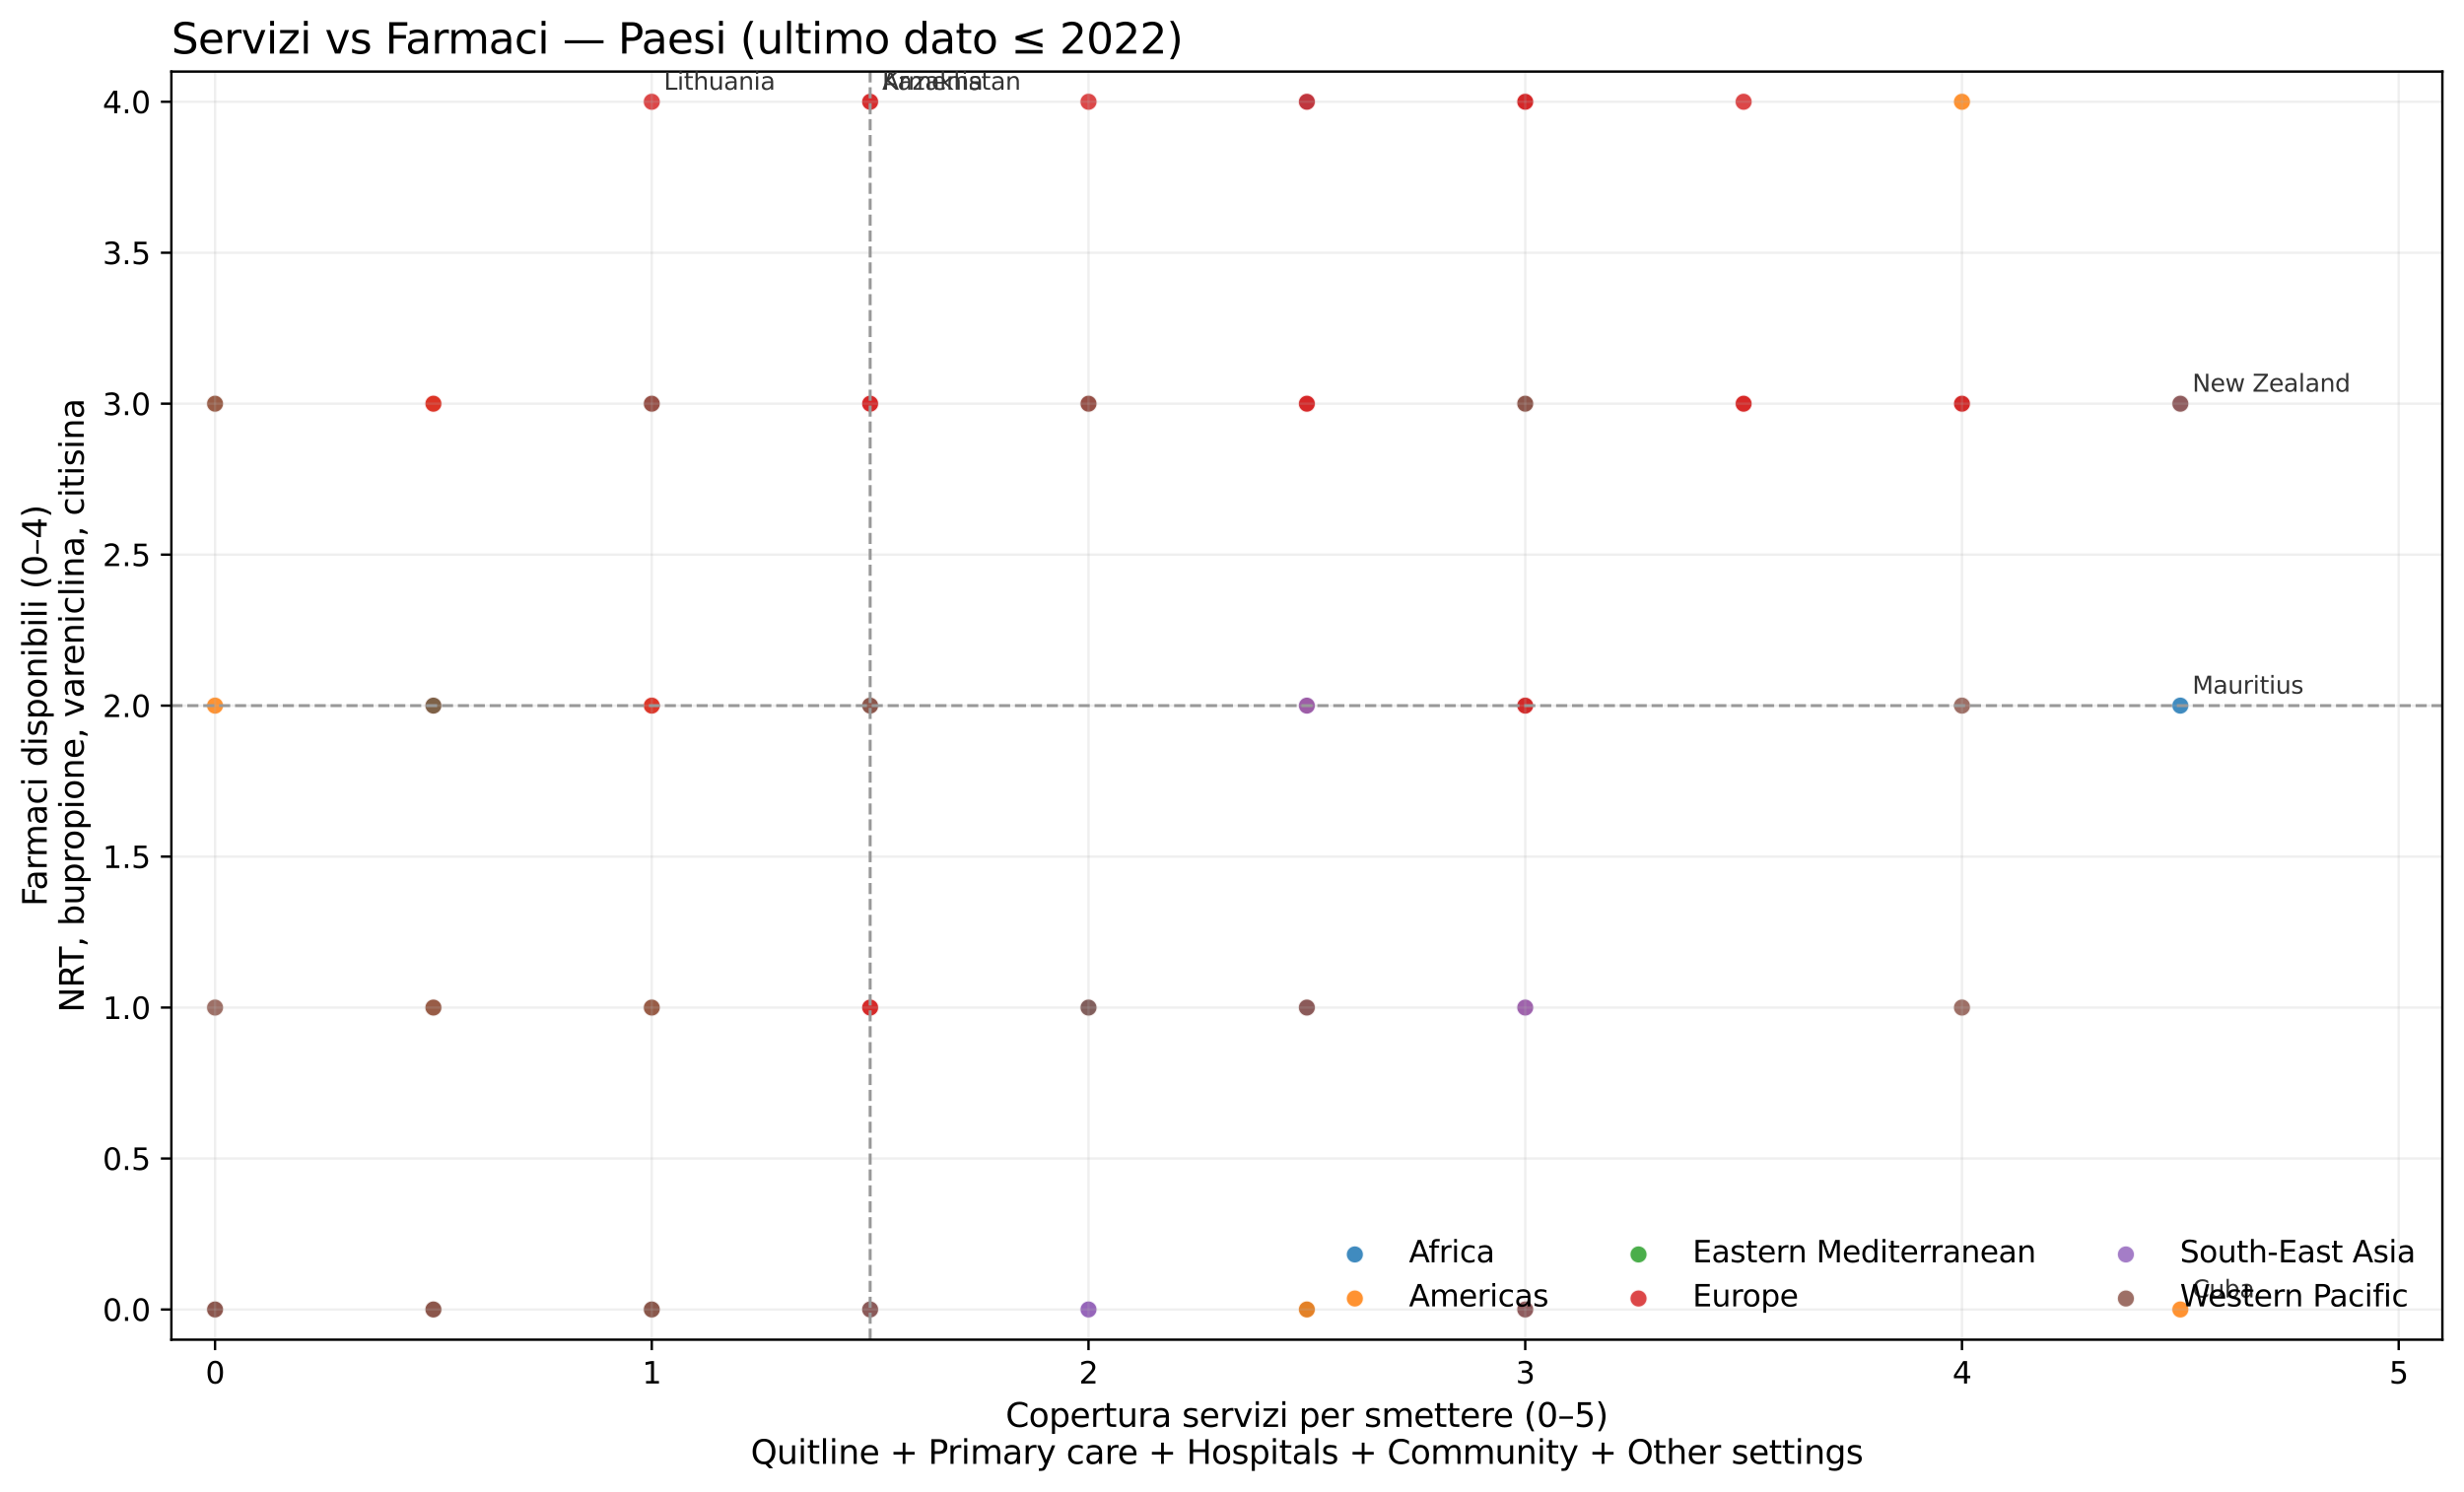 <?xml version="1.0" encoding="utf-8" standalone="no"?>
<!DOCTYPE svg PUBLIC "-//W3C//DTD SVG 1.1//EN"
  "http://www.w3.org/Graphics/SVG/1.1/DTD/svg11.dtd">
<svg xmlns:xlink="http://www.w3.org/1999/xlink" width="820.487pt" height="496.999pt" viewBox="0 0 820.487 496.999" xmlns="http://www.w3.org/2000/svg" version="1.1">
 <defs>
  <style type="text/css">*{stroke-linejoin: round; stroke-linecap: butt}</style>
 </defs>
 <g id="figure_1">
  <g id="patch_1">
   <path d="M 0 496.999 
L 820.487 496.999 
L 820.487 0 
L 0 0 
z
" style="fill: #ffffff"/>
  </g>
  <g id="axes_1">
   <g id="patch_2">
    <path d="M 57.067 446.158 
L 813.287 446.158 
L 813.287 23.838 
L 57.067 23.838 
z
" style="fill: #ffffff"/>
   </g>
   <g id="PathCollection_1">
    <defs>
     <path id="mbc34aac7fe" d="M 0 2.958 
C 0.784 2.958 1.537 2.646 2.092 2.092 
C 2.646 1.537 2.958 0.784 2.958 0 
C 2.958 -0.784 2.646 -1.537 2.092 -2.092 
C 1.537 -2.646 0.784 -2.958 0 -2.958 
C -0.784 -2.958 -1.537 -2.646 -2.092 -2.092 
C -2.646 -1.537 -2.958 -0.784 -2.958 0 
C -2.958 0.784 -2.646 1.537 -2.092 2.092 
C -1.537 2.646 -0.784 2.958 0 2.958 
z
" style="stroke: #ffffff; stroke-opacity: 0.85; stroke-width: 0.6"/>
    </defs>
    <g clip-path="url(#p23a8bfbae3)">
     <use xlink:href="#mbc34aac7fe" x="217.036" y="436.103" style="fill: #1f77b4; fill-opacity: 0.85; stroke: #ffffff; stroke-opacity: 0.85; stroke-width: 0.6"/>
     <use xlink:href="#mbc34aac7fe" x="217.036" y="436.103" style="fill: #1f77b4; fill-opacity: 0.85; stroke: #ffffff; stroke-opacity: 0.85; stroke-width: 0.6"/>
     <use xlink:href="#mbc34aac7fe" x="71.609" y="436.103" style="fill: #1f77b4; fill-opacity: 0.85; stroke: #ffffff; stroke-opacity: 0.85; stroke-width: 0.6"/>
     <use xlink:href="#mbc34aac7fe" x="362.463" y="335.55" style="fill: #1f77b4; fill-opacity: 0.85; stroke: #ffffff; stroke-opacity: 0.85; stroke-width: 0.6"/>
     <use xlink:href="#mbc34aac7fe" x="289.75" y="134.445" style="fill: #1f77b4; fill-opacity: 0.85; stroke: #ffffff; stroke-opacity: 0.85; stroke-width: 0.6"/>
     <use xlink:href="#mbc34aac7fe" x="71.609" y="436.103" style="fill: #1f77b4; fill-opacity: 0.85; stroke: #ffffff; stroke-opacity: 0.85; stroke-width: 0.6"/>
     <use xlink:href="#mbc34aac7fe" x="507.89" y="33.893" style="fill: #1f77b4; fill-opacity: 0.85; stroke: #ffffff; stroke-opacity: 0.85; stroke-width: 0.6"/>
     <use xlink:href="#mbc34aac7fe" x="144.323" y="335.55" style="fill: #1f77b4; fill-opacity: 0.85; stroke: #ffffff; stroke-opacity: 0.85; stroke-width: 0.6"/>
     <use xlink:href="#mbc34aac7fe" x="71.609" y="436.103" style="fill: #1f77b4; fill-opacity: 0.85; stroke: #ffffff; stroke-opacity: 0.85; stroke-width: 0.6"/>
     <use xlink:href="#mbc34aac7fe" x="217.036" y="134.445" style="fill: #1f77b4; fill-opacity: 0.85; stroke: #ffffff; stroke-opacity: 0.85; stroke-width: 0.6"/>
     <use xlink:href="#mbc34aac7fe" x="144.323" y="436.103" style="fill: #1f77b4; fill-opacity: 0.85; stroke: #ffffff; stroke-opacity: 0.85; stroke-width: 0.6"/>
     <use xlink:href="#mbc34aac7fe" x="289.75" y="436.103" style="fill: #1f77b4; fill-opacity: 0.85; stroke: #ffffff; stroke-opacity: 0.85; stroke-width: 0.6"/>
     <use xlink:href="#mbc34aac7fe" x="217.036" y="335.55" style="fill: #1f77b4; fill-opacity: 0.85; stroke: #ffffff; stroke-opacity: 0.85; stroke-width: 0.6"/>
     <use xlink:href="#mbc34aac7fe" x="71.609" y="436.103" style="fill: #1f77b4; fill-opacity: 0.85; stroke: #ffffff; stroke-opacity: 0.85; stroke-width: 0.6"/>
     <use xlink:href="#mbc34aac7fe" x="289.75" y="234.998" style="fill: #1f77b4; fill-opacity: 0.85; stroke: #ffffff; stroke-opacity: 0.85; stroke-width: 0.6"/>
     <use xlink:href="#mbc34aac7fe" x="71.609" y="436.103" style="fill: #1f77b4; fill-opacity: 0.85; stroke: #ffffff; stroke-opacity: 0.85; stroke-width: 0.6"/>
     <use xlink:href="#mbc34aac7fe" x="144.323" y="436.103" style="fill: #1f77b4; fill-opacity: 0.85; stroke: #ffffff; stroke-opacity: 0.85; stroke-width: 0.6"/>
     <use xlink:href="#mbc34aac7fe" x="71.609" y="436.103" style="fill: #1f77b4; fill-opacity: 0.85; stroke: #ffffff; stroke-opacity: 0.85; stroke-width: 0.6"/>
     <use xlink:href="#mbc34aac7fe" x="71.609" y="436.103" style="fill: #1f77b4; fill-opacity: 0.85; stroke: #ffffff; stroke-opacity: 0.85; stroke-width: 0.6"/>
     <use xlink:href="#mbc34aac7fe" x="71.609" y="436.103" style="fill: #1f77b4; fill-opacity: 0.85; stroke: #ffffff; stroke-opacity: 0.85; stroke-width: 0.6"/>
     <use xlink:href="#mbc34aac7fe" x="71.609" y="436.103" style="fill: #1f77b4; fill-opacity: 0.85; stroke: #ffffff; stroke-opacity: 0.85; stroke-width: 0.6"/>
     <use xlink:href="#mbc34aac7fe" x="507.89" y="234.998" style="fill: #1f77b4; fill-opacity: 0.85; stroke: #ffffff; stroke-opacity: 0.85; stroke-width: 0.6"/>
     <use xlink:href="#mbc34aac7fe" x="144.323" y="436.103" style="fill: #1f77b4; fill-opacity: 0.85; stroke: #ffffff; stroke-opacity: 0.85; stroke-width: 0.6"/>
     <use xlink:href="#mbc34aac7fe" x="435.177" y="436.103" style="fill: #1f77b4; fill-opacity: 0.85; stroke: #ffffff; stroke-opacity: 0.85; stroke-width: 0.6"/>
     <use xlink:href="#mbc34aac7fe" x="144.323" y="335.55" style="fill: #1f77b4; fill-opacity: 0.85; stroke: #ffffff; stroke-opacity: 0.85; stroke-width: 0.6"/>
     <use xlink:href="#mbc34aac7fe" x="217.036" y="436.103" style="fill: #1f77b4; fill-opacity: 0.85; stroke: #ffffff; stroke-opacity: 0.85; stroke-width: 0.6"/>
     <use xlink:href="#mbc34aac7fe" x="289.75" y="335.55" style="fill: #1f77b4; fill-opacity: 0.85; stroke: #ffffff; stroke-opacity: 0.85; stroke-width: 0.6"/>
     <use xlink:href="#mbc34aac7fe" x="217.036" y="436.103" style="fill: #1f77b4; fill-opacity: 0.85; stroke: #ffffff; stroke-opacity: 0.85; stroke-width: 0.6"/>
     <use xlink:href="#mbc34aac7fe" x="726.031" y="234.998" style="fill: #1f77b4; fill-opacity: 0.85; stroke: #ffffff; stroke-opacity: 0.85; stroke-width: 0.6"/>
     <use xlink:href="#mbc34aac7fe" x="71.609" y="436.103" style="fill: #1f77b4; fill-opacity: 0.85; stroke: #ffffff; stroke-opacity: 0.85; stroke-width: 0.6"/>
     <use xlink:href="#mbc34aac7fe" x="289.75" y="335.55" style="fill: #1f77b4; fill-opacity: 0.85; stroke: #ffffff; stroke-opacity: 0.85; stroke-width: 0.6"/>
     <use xlink:href="#mbc34aac7fe" x="71.609" y="436.103" style="fill: #1f77b4; fill-opacity: 0.85; stroke: #ffffff; stroke-opacity: 0.85; stroke-width: 0.6"/>
     <use xlink:href="#mbc34aac7fe" x="217.036" y="134.445" style="fill: #1f77b4; fill-opacity: 0.85; stroke: #ffffff; stroke-opacity: 0.85; stroke-width: 0.6"/>
     <use xlink:href="#mbc34aac7fe" x="71.609" y="436.103" style="fill: #1f77b4; fill-opacity: 0.85; stroke: #ffffff; stroke-opacity: 0.85; stroke-width: 0.6"/>
     <use xlink:href="#mbc34aac7fe" x="289.75" y="335.55" style="fill: #1f77b4; fill-opacity: 0.85; stroke: #ffffff; stroke-opacity: 0.85; stroke-width: 0.6"/>
     <use xlink:href="#mbc34aac7fe" x="71.609" y="436.103" style="fill: #1f77b4; fill-opacity: 0.85; stroke: #ffffff; stroke-opacity: 0.85; stroke-width: 0.6"/>
     <use xlink:href="#mbc34aac7fe" x="71.609" y="436.103" style="fill: #1f77b4; fill-opacity: 0.85; stroke: #ffffff; stroke-opacity: 0.85; stroke-width: 0.6"/>
     <use xlink:href="#mbc34aac7fe" x="71.609" y="436.103" style="fill: #1f77b4; fill-opacity: 0.85; stroke: #ffffff; stroke-opacity: 0.85; stroke-width: 0.6"/>
     <use xlink:href="#mbc34aac7fe" x="71.609" y="134.445" style="fill: #1f77b4; fill-opacity: 0.85; stroke: #ffffff; stroke-opacity: 0.85; stroke-width: 0.6"/>
     <use xlink:href="#mbc34aac7fe" x="144.323" y="234.998" style="fill: #1f77b4; fill-opacity: 0.85; stroke: #ffffff; stroke-opacity: 0.85; stroke-width: 0.6"/>
     <use xlink:href="#mbc34aac7fe" x="144.323" y="335.55" style="fill: #1f77b4; fill-opacity: 0.85; stroke: #ffffff; stroke-opacity: 0.85; stroke-width: 0.6"/>
     <use xlink:href="#mbc34aac7fe" x="71.609" y="436.103" style="fill: #1f77b4; fill-opacity: 0.85; stroke: #ffffff; stroke-opacity: 0.85; stroke-width: 0.6"/>
     <use xlink:href="#mbc34aac7fe" x="144.323" y="436.103" style="fill: #1f77b4; fill-opacity: 0.85; stroke: #ffffff; stroke-opacity: 0.85; stroke-width: 0.6"/>
     <use xlink:href="#mbc34aac7fe" x="217.036" y="335.55" style="fill: #1f77b4; fill-opacity: 0.85; stroke: #ffffff; stroke-opacity: 0.85; stroke-width: 0.6"/>
     <use xlink:href="#mbc34aac7fe" x="289.75" y="134.445" style="fill: #1f77b4; fill-opacity: 0.85; stroke: #ffffff; stroke-opacity: 0.85; stroke-width: 0.6"/>
     <use xlink:href="#mbc34aac7fe" x="435.177" y="33.893" style="fill: #1f77b4; fill-opacity: 0.85; stroke: #ffffff; stroke-opacity: 0.85; stroke-width: 0.6"/>
     <use xlink:href="#mbc34aac7fe" x="144.323" y="335.55" style="fill: #1f77b4; fill-opacity: 0.85; stroke: #ffffff; stroke-opacity: 0.85; stroke-width: 0.6"/>
    </g>
   </g>
   <g id="PathCollection_2">
    <defs>
     <path id="m429cee8686" d="M 0 2.958 
C 0.784 2.958 1.537 2.646 2.092 2.092 
C 2.646 1.537 2.958 0.784 2.958 0 
C 2.958 -0.784 2.646 -1.537 2.092 -2.092 
C 1.537 -2.646 0.784 -2.958 0 -2.958 
C -0.784 -2.958 -1.537 -2.646 -2.092 -2.092 
C -2.646 -1.537 -2.958 -0.784 -2.958 0 
C -2.958 0.784 -2.646 1.537 -2.092 2.092 
C -1.537 2.646 -0.784 2.958 0 2.958 
z
" style="stroke: #ffffff; stroke-opacity: 0.85; stroke-width: 0.6"/>
    </defs>
    <g clip-path="url(#p23a8bfbae3)">
     <use xlink:href="#m429cee8686" x="435.177" y="134.445" style="fill: #ff7f0e; fill-opacity: 0.85; stroke: #ffffff; stroke-opacity: 0.85; stroke-width: 0.6"/>
     <use xlink:href="#m429cee8686" x="71.609" y="436.103" style="fill: #ff7f0e; fill-opacity: 0.85; stroke: #ffffff; stroke-opacity: 0.85; stroke-width: 0.6"/>
     <use xlink:href="#m429cee8686" x="289.75" y="134.445" style="fill: #ff7f0e; fill-opacity: 0.85; stroke: #ffffff; stroke-opacity: 0.85; stroke-width: 0.6"/>
     <use xlink:href="#m429cee8686" x="289.75" y="335.55" style="fill: #ff7f0e; fill-opacity: 0.85; stroke: #ffffff; stroke-opacity: 0.85; stroke-width: 0.6"/>
     <use xlink:href="#m429cee8686" x="144.323" y="335.55" style="fill: #ff7f0e; fill-opacity: 0.85; stroke: #ffffff; stroke-opacity: 0.85; stroke-width: 0.6"/>
     <use xlink:href="#m429cee8686" x="435.177" y="134.445" style="fill: #ff7f0e; fill-opacity: 0.85; stroke: #ffffff; stroke-opacity: 0.85; stroke-width: 0.6"/>
     <use xlink:href="#m429cee8686" x="217.036" y="134.445" style="fill: #ff7f0e; fill-opacity: 0.85; stroke: #ffffff; stroke-opacity: 0.85; stroke-width: 0.6"/>
     <use xlink:href="#m429cee8686" x="653.317" y="33.893" style="fill: #ff7f0e; fill-opacity: 0.85; stroke: #ffffff; stroke-opacity: 0.85; stroke-width: 0.6"/>
     <use xlink:href="#m429cee8686" x="217.036" y="134.445" style="fill: #ff7f0e; fill-opacity: 0.85; stroke: #ffffff; stroke-opacity: 0.85; stroke-width: 0.6"/>
     <use xlink:href="#m429cee8686" x="289.75" y="134.445" style="fill: #ff7f0e; fill-opacity: 0.85; stroke: #ffffff; stroke-opacity: 0.85; stroke-width: 0.6"/>
     <use xlink:href="#m429cee8686" x="580.604" y="134.445" style="fill: #ff7f0e; fill-opacity: 0.85; stroke: #ffffff; stroke-opacity: 0.85; stroke-width: 0.6"/>
     <use xlink:href="#m429cee8686" x="726.031" y="436.103" style="fill: #ff7f0e; fill-opacity: 0.85; stroke: #ffffff; stroke-opacity: 0.85; stroke-width: 0.6"/>
     <use xlink:href="#m429cee8686" x="71.609" y="436.103" style="fill: #ff7f0e; fill-opacity: 0.85; stroke: #ffffff; stroke-opacity: 0.85; stroke-width: 0.6"/>
     <use xlink:href="#m429cee8686" x="144.323" y="134.445" style="fill: #ff7f0e; fill-opacity: 0.85; stroke: #ffffff; stroke-opacity: 0.85; stroke-width: 0.6"/>
     <use xlink:href="#m429cee8686" x="362.463" y="436.103" style="fill: #ff7f0e; fill-opacity: 0.85; stroke: #ffffff; stroke-opacity: 0.85; stroke-width: 0.6"/>
     <use xlink:href="#m429cee8686" x="71.609" y="436.103" style="fill: #ff7f0e; fill-opacity: 0.85; stroke: #ffffff; stroke-opacity: 0.85; stroke-width: 0.6"/>
     <use xlink:href="#m429cee8686" x="217.036" y="134.445" style="fill: #ff7f0e; fill-opacity: 0.85; stroke: #ffffff; stroke-opacity: 0.85; stroke-width: 0.6"/>
     <use xlink:href="#m429cee8686" x="289.75" y="234.998" style="fill: #ff7f0e; fill-opacity: 0.85; stroke: #ffffff; stroke-opacity: 0.85; stroke-width: 0.6"/>
     <use xlink:href="#m429cee8686" x="435.177" y="436.103" style="fill: #ff7f0e; fill-opacity: 0.85; stroke: #ffffff; stroke-opacity: 0.85; stroke-width: 0.6"/>
     <use xlink:href="#m429cee8686" x="71.609" y="436.103" style="fill: #ff7f0e; fill-opacity: 0.85; stroke: #ffffff; stroke-opacity: 0.85; stroke-width: 0.6"/>
     <use xlink:href="#m429cee8686" x="653.317" y="134.445" style="fill: #ff7f0e; fill-opacity: 0.85; stroke: #ffffff; stroke-opacity: 0.85; stroke-width: 0.6"/>
     <use xlink:href="#m429cee8686" x="71.609" y="234.998" style="fill: #ff7f0e; fill-opacity: 0.85; stroke: #ffffff; stroke-opacity: 0.85; stroke-width: 0.6"/>
     <use xlink:href="#m429cee8686" x="289.75" y="234.998" style="fill: #ff7f0e; fill-opacity: 0.85; stroke: #ffffff; stroke-opacity: 0.85; stroke-width: 0.6"/>
     <use xlink:href="#m429cee8686" x="507.89" y="134.445" style="fill: #ff7f0e; fill-opacity: 0.85; stroke: #ffffff; stroke-opacity: 0.85; stroke-width: 0.6"/>
     <use xlink:href="#m429cee8686" x="71.609" y="134.445" style="fill: #ff7f0e; fill-opacity: 0.85; stroke: #ffffff; stroke-opacity: 0.85; stroke-width: 0.6"/>
     <use xlink:href="#m429cee8686" x="289.75" y="234.998" style="fill: #ff7f0e; fill-opacity: 0.85; stroke: #ffffff; stroke-opacity: 0.85; stroke-width: 0.6"/>
     <use xlink:href="#m429cee8686" x="289.75" y="134.445" style="fill: #ff7f0e; fill-opacity: 0.85; stroke: #ffffff; stroke-opacity: 0.85; stroke-width: 0.6"/>
     <use xlink:href="#m429cee8686" x="435.177" y="335.55" style="fill: #ff7f0e; fill-opacity: 0.85; stroke: #ffffff; stroke-opacity: 0.85; stroke-width: 0.6"/>
     <use xlink:href="#m429cee8686" x="217.036" y="234.998" style="fill: #ff7f0e; fill-opacity: 0.85; stroke: #ffffff; stroke-opacity: 0.85; stroke-width: 0.6"/>
     <use xlink:href="#m429cee8686" x="144.323" y="134.445" style="fill: #ff7f0e; fill-opacity: 0.85; stroke: #ffffff; stroke-opacity: 0.85; stroke-width: 0.6"/>
     <use xlink:href="#m429cee8686" x="217.036" y="335.55" style="fill: #ff7f0e; fill-opacity: 0.85; stroke: #ffffff; stroke-opacity: 0.85; stroke-width: 0.6"/>
     <use xlink:href="#m429cee8686" x="507.89" y="134.445" style="fill: #ff7f0e; fill-opacity: 0.85; stroke: #ffffff; stroke-opacity: 0.85; stroke-width: 0.6"/>
     <use xlink:href="#m429cee8686" x="435.177" y="134.445" style="fill: #ff7f0e; fill-opacity: 0.85; stroke: #ffffff; stroke-opacity: 0.85; stroke-width: 0.6"/>
     <use xlink:href="#m429cee8686" x="144.323" y="436.103" style="fill: #ff7f0e; fill-opacity: 0.85; stroke: #ffffff; stroke-opacity: 0.85; stroke-width: 0.6"/>
     <use xlink:href="#m429cee8686" x="289.75" y="134.445" style="fill: #ff7f0e; fill-opacity: 0.85; stroke: #ffffff; stroke-opacity: 0.85; stroke-width: 0.6"/>
    </g>
   </g>
   <g id="PathCollection_3">
    <defs>
     <path id="m93cf3c657d" d="M 0 2.958 
C 0.784 2.958 1.537 2.646 2.092 2.092 
C 2.646 1.537 2.958 0.784 2.958 0 
C 2.958 -0.784 2.646 -1.537 2.092 -2.092 
C 1.537 -2.646 0.784 -2.958 0 -2.958 
C -0.784 -2.958 -1.537 -2.646 -2.092 -2.092 
C -2.646 -1.537 -2.958 -0.784 -2.958 0 
C -2.958 0.784 -2.646 1.537 -2.092 2.092 
C -1.537 2.646 -0.784 2.958 0 2.958 
z
" style="stroke: #ffffff; stroke-opacity: 0.85; stroke-width: 0.6"/>
    </defs>
    <g clip-path="url(#p23a8bfbae3)">
     <use xlink:href="#m93cf3c657d" x="144.323" y="436.103" style="fill: #2ca02c; fill-opacity: 0.85; stroke: #ffffff; stroke-opacity: 0.85; stroke-width: 0.6"/>
     <use xlink:href="#m93cf3c657d" x="507.89" y="234.998" style="fill: #2ca02c; fill-opacity: 0.85; stroke: #ffffff; stroke-opacity: 0.85; stroke-width: 0.6"/>
     <use xlink:href="#m93cf3c657d" x="217.036" y="134.445" style="fill: #2ca02c; fill-opacity: 0.85; stroke: #ffffff; stroke-opacity: 0.85; stroke-width: 0.6"/>
     <use xlink:href="#m93cf3c657d" x="71.609" y="436.103" style="fill: #2ca02c; fill-opacity: 0.85; stroke: #ffffff; stroke-opacity: 0.85; stroke-width: 0.6"/>
     <use xlink:href="#m93cf3c657d" x="289.75" y="436.103" style="fill: #2ca02c; fill-opacity: 0.85; stroke: #ffffff; stroke-opacity: 0.85; stroke-width: 0.6"/>
     <use xlink:href="#m93cf3c657d" x="507.89" y="134.445" style="fill: #2ca02c; fill-opacity: 0.85; stroke: #ffffff; stroke-opacity: 0.85; stroke-width: 0.6"/>
     <use xlink:href="#m93cf3c657d" x="144.323" y="234.998" style="fill: #2ca02c; fill-opacity: 0.85; stroke: #ffffff; stroke-opacity: 0.85; stroke-width: 0.6"/>
     <use xlink:href="#m93cf3c657d" x="435.177" y="234.998" style="fill: #2ca02c; fill-opacity: 0.85; stroke: #ffffff; stroke-opacity: 0.85; stroke-width: 0.6"/>
     <use xlink:href="#m93cf3c657d" x="507.89" y="234.998" style="fill: #2ca02c; fill-opacity: 0.85; stroke: #ffffff; stroke-opacity: 0.85; stroke-width: 0.6"/>
     <use xlink:href="#m93cf3c657d" x="289.75" y="436.103" style="fill: #2ca02c; fill-opacity: 0.85; stroke: #ffffff; stroke-opacity: 0.85; stroke-width: 0.6"/>
     <use xlink:href="#m93cf3c657d" x="217.036" y="436.103" style="fill: #2ca02c; fill-opacity: 0.85; stroke: #ffffff; stroke-opacity: 0.85; stroke-width: 0.6"/>
     <use xlink:href="#m93cf3c657d" x="289.75" y="134.445" style="fill: #2ca02c; fill-opacity: 0.85; stroke: #ffffff; stroke-opacity: 0.85; stroke-width: 0.6"/>
     <use xlink:href="#m93cf3c657d" x="71.609" y="436.103" style="fill: #2ca02c; fill-opacity: 0.85; stroke: #ffffff; stroke-opacity: 0.85; stroke-width: 0.6"/>
     <use xlink:href="#m93cf3c657d" x="144.323" y="234.998" style="fill: #2ca02c; fill-opacity: 0.85; stroke: #ffffff; stroke-opacity: 0.85; stroke-width: 0.6"/>
     <use xlink:href="#m93cf3c657d" x="362.463" y="134.445" style="fill: #2ca02c; fill-opacity: 0.85; stroke: #ffffff; stroke-opacity: 0.85; stroke-width: 0.6"/>
     <use xlink:href="#m93cf3c657d" x="289.75" y="134.445" style="fill: #2ca02c; fill-opacity: 0.85; stroke: #ffffff; stroke-opacity: 0.85; stroke-width: 0.6"/>
     <use xlink:href="#m93cf3c657d" x="653.317" y="134.445" style="fill: #2ca02c; fill-opacity: 0.85; stroke: #ffffff; stroke-opacity: 0.85; stroke-width: 0.6"/>
     <use xlink:href="#m93cf3c657d" x="217.036" y="436.103" style="fill: #2ca02c; fill-opacity: 0.85; stroke: #ffffff; stroke-opacity: 0.85; stroke-width: 0.6"/>
     <use xlink:href="#m93cf3c657d" x="71.609" y="436.103" style="fill: #2ca02c; fill-opacity: 0.85; stroke: #ffffff; stroke-opacity: 0.85; stroke-width: 0.6"/>
     <use xlink:href="#m93cf3c657d" x="71.609" y="436.103" style="fill: #2ca02c; fill-opacity: 0.85; stroke: #ffffff; stroke-opacity: 0.85; stroke-width: 0.6"/>
     <use xlink:href="#m93cf3c657d" x="435.177" y="335.55" style="fill: #2ca02c; fill-opacity: 0.85; stroke: #ffffff; stroke-opacity: 0.85; stroke-width: 0.6"/>
     <use xlink:href="#m93cf3c657d" x="144.323" y="436.103" style="fill: #2ca02c; fill-opacity: 0.85; stroke: #ffffff; stroke-opacity: 0.85; stroke-width: 0.6"/>
    </g>
   </g>
   <g id="PathCollection_4">
    <defs>
     <path id="m692ba4d330" d="M 0 2.958 
C 0.784 2.958 1.537 2.646 2.092 2.092 
C 2.646 1.537 2.958 0.784 2.958 0 
C 2.958 -0.784 2.646 -1.537 2.092 -2.092 
C 1.537 -2.646 0.784 -2.958 0 -2.958 
C -0.784 -2.958 -1.537 -2.646 -2.092 -2.092 
C -2.646 -1.537 -2.958 -0.784 -2.958 0 
C -2.958 0.784 -2.646 1.537 -2.092 2.092 
C -1.537 2.646 -0.784 2.958 0 2.958 
z
" style="stroke: #ffffff; stroke-opacity: 0.85; stroke-width: 0.6"/>
    </defs>
    <g clip-path="url(#p23a8bfbae3)">
     <use xlink:href="#m692ba4d330" x="144.323" y="436.103" style="fill: #d62728; fill-opacity: 0.85; stroke: #ffffff; stroke-opacity: 0.85; stroke-width: 0.6"/>
     <use xlink:href="#m692ba4d330" x="144.323" y="134.445" style="fill: #d62728; fill-opacity: 0.85; stroke: #ffffff; stroke-opacity: 0.85; stroke-width: 0.6"/>
     <use xlink:href="#m692ba4d330" x="289.75" y="33.893" style="fill: #d62728; fill-opacity: 0.85; stroke: #ffffff; stroke-opacity: 0.85; stroke-width: 0.6"/>
     <use xlink:href="#m692ba4d330" x="507.89" y="234.998" style="fill: #d62728; fill-opacity: 0.85; stroke: #ffffff; stroke-opacity: 0.85; stroke-width: 0.6"/>
     <use xlink:href="#m692ba4d330" x="289.75" y="335.55" style="fill: #d62728; fill-opacity: 0.85; stroke: #ffffff; stroke-opacity: 0.85; stroke-width: 0.6"/>
     <use xlink:href="#m692ba4d330" x="435.177" y="134.445" style="fill: #d62728; fill-opacity: 0.85; stroke: #ffffff; stroke-opacity: 0.85; stroke-width: 0.6"/>
     <use xlink:href="#m692ba4d330" x="435.177" y="234.998" style="fill: #d62728; fill-opacity: 0.85; stroke: #ffffff; stroke-opacity: 0.85; stroke-width: 0.6"/>
     <use xlink:href="#m692ba4d330" x="217.036" y="134.445" style="fill: #d62728; fill-opacity: 0.85; stroke: #ffffff; stroke-opacity: 0.85; stroke-width: 0.6"/>
     <use xlink:href="#m692ba4d330" x="435.177" y="234.998" style="fill: #d62728; fill-opacity: 0.85; stroke: #ffffff; stroke-opacity: 0.85; stroke-width: 0.6"/>
     <use xlink:href="#m692ba4d330" x="435.177" y="134.445" style="fill: #d62728; fill-opacity: 0.85; stroke: #ffffff; stroke-opacity: 0.85; stroke-width: 0.6"/>
     <use xlink:href="#m692ba4d330" x="289.75" y="134.445" style="fill: #d62728; fill-opacity: 0.85; stroke: #ffffff; stroke-opacity: 0.85; stroke-width: 0.6"/>
     <use xlink:href="#m692ba4d330" x="435.177" y="33.893" style="fill: #d62728; fill-opacity: 0.85; stroke: #ffffff; stroke-opacity: 0.85; stroke-width: 0.6"/>
     <use xlink:href="#m692ba4d330" x="507.89" y="33.893" style="fill: #d62728; fill-opacity: 0.85; stroke: #ffffff; stroke-opacity: 0.85; stroke-width: 0.6"/>
     <use xlink:href="#m692ba4d330" x="580.604" y="134.445" style="fill: #d62728; fill-opacity: 0.85; stroke: #ffffff; stroke-opacity: 0.85; stroke-width: 0.6"/>
     <use xlink:href="#m692ba4d330" x="507.89" y="33.893" style="fill: #d62728; fill-opacity: 0.85; stroke: #ffffff; stroke-opacity: 0.85; stroke-width: 0.6"/>
     <use xlink:href="#m692ba4d330" x="289.75" y="134.445" style="fill: #d62728; fill-opacity: 0.85; stroke: #ffffff; stroke-opacity: 0.85; stroke-width: 0.6"/>
     <use xlink:href="#m692ba4d330" x="653.317" y="134.445" style="fill: #d62728; fill-opacity: 0.85; stroke: #ffffff; stroke-opacity: 0.85; stroke-width: 0.6"/>
     <use xlink:href="#m692ba4d330" x="362.463" y="134.445" style="fill: #d62728; fill-opacity: 0.85; stroke: #ffffff; stroke-opacity: 0.85; stroke-width: 0.6"/>
     <use xlink:href="#m692ba4d330" x="580.604" y="134.445" style="fill: #d62728; fill-opacity: 0.85; stroke: #ffffff; stroke-opacity: 0.85; stroke-width: 0.6"/>
     <use xlink:href="#m692ba4d330" x="289.75" y="134.445" style="fill: #d62728; fill-opacity: 0.85; stroke: #ffffff; stroke-opacity: 0.85; stroke-width: 0.6"/>
     <use xlink:href="#m692ba4d330" x="289.75" y="335.55" style="fill: #d62728; fill-opacity: 0.85; stroke: #ffffff; stroke-opacity: 0.85; stroke-width: 0.6"/>
     <use xlink:href="#m692ba4d330" x="507.89" y="134.445" style="fill: #d62728; fill-opacity: 0.85; stroke: #ffffff; stroke-opacity: 0.85; stroke-width: 0.6"/>
     <use xlink:href="#m692ba4d330" x="507.89" y="134.445" style="fill: #d62728; fill-opacity: 0.85; stroke: #ffffff; stroke-opacity: 0.85; stroke-width: 0.6"/>
     <use xlink:href="#m692ba4d330" x="507.89" y="134.445" style="fill: #d62728; fill-opacity: 0.85; stroke: #ffffff; stroke-opacity: 0.85; stroke-width: 0.6"/>
     <use xlink:href="#m692ba4d330" x="289.75" y="134.445" style="fill: #d62728; fill-opacity: 0.85; stroke: #ffffff; stroke-opacity: 0.85; stroke-width: 0.6"/>
     <use xlink:href="#m692ba4d330" x="507.89" y="134.445" style="fill: #d62728; fill-opacity: 0.85; stroke: #ffffff; stroke-opacity: 0.85; stroke-width: 0.6"/>
     <use xlink:href="#m692ba4d330" x="507.89" y="33.893" style="fill: #d62728; fill-opacity: 0.85; stroke: #ffffff; stroke-opacity: 0.85; stroke-width: 0.6"/>
     <use xlink:href="#m692ba4d330" x="289.75" y="33.893" style="fill: #d62728; fill-opacity: 0.85; stroke: #ffffff; stroke-opacity: 0.85; stroke-width: 0.6"/>
     <use xlink:href="#m692ba4d330" x="507.89" y="335.55" style="fill: #d62728; fill-opacity: 0.85; stroke: #ffffff; stroke-opacity: 0.85; stroke-width: 0.6"/>
     <use xlink:href="#m692ba4d330" x="217.036" y="33.893" style="fill: #d62728; fill-opacity: 0.85; stroke: #ffffff; stroke-opacity: 0.85; stroke-width: 0.6"/>
     <use xlink:href="#m692ba4d330" x="435.177" y="134.445" style="fill: #d62728; fill-opacity: 0.85; stroke: #ffffff; stroke-opacity: 0.85; stroke-width: 0.6"/>
     <use xlink:href="#m692ba4d330" x="507.89" y="134.445" style="fill: #d62728; fill-opacity: 0.85; stroke: #ffffff; stroke-opacity: 0.85; stroke-width: 0.6"/>
     <use xlink:href="#m692ba4d330" x="217.036" y="134.445" style="fill: #d62728; fill-opacity: 0.85; stroke: #ffffff; stroke-opacity: 0.85; stroke-width: 0.6"/>
     <use xlink:href="#m692ba4d330" x="362.463" y="436.103" style="fill: #d62728; fill-opacity: 0.85; stroke: #ffffff; stroke-opacity: 0.85; stroke-width: 0.6"/>
     <use xlink:href="#m692ba4d330" x="217.036" y="234.998" style="fill: #d62728; fill-opacity: 0.85; stroke: #ffffff; stroke-opacity: 0.85; stroke-width: 0.6"/>
     <use xlink:href="#m692ba4d330" x="435.177" y="134.445" style="fill: #d62728; fill-opacity: 0.85; stroke: #ffffff; stroke-opacity: 0.85; stroke-width: 0.6"/>
     <use xlink:href="#m692ba4d330" x="71.609" y="436.103" style="fill: #d62728; fill-opacity: 0.85; stroke: #ffffff; stroke-opacity: 0.85; stroke-width: 0.6"/>
     <use xlink:href="#m692ba4d330" x="653.317" y="134.445" style="fill: #d62728; fill-opacity: 0.85; stroke: #ffffff; stroke-opacity: 0.85; stroke-width: 0.6"/>
     <use xlink:href="#m692ba4d330" x="362.463" y="134.445" style="fill: #d62728; fill-opacity: 0.85; stroke: #ffffff; stroke-opacity: 0.85; stroke-width: 0.6"/>
     <use xlink:href="#m692ba4d330" x="507.89" y="134.445" style="fill: #d62728; fill-opacity: 0.85; stroke: #ffffff; stroke-opacity: 0.85; stroke-width: 0.6"/>
     <use xlink:href="#m692ba4d330" x="362.463" y="33.893" style="fill: #d62728; fill-opacity: 0.85; stroke: #ffffff; stroke-opacity: 0.85; stroke-width: 0.6"/>
     <use xlink:href="#m692ba4d330" x="507.89" y="134.445" style="fill: #d62728; fill-opacity: 0.85; stroke: #ffffff; stroke-opacity: 0.85; stroke-width: 0.6"/>
     <use xlink:href="#m692ba4d330" x="289.75" y="134.445" style="fill: #d62728; fill-opacity: 0.85; stroke: #ffffff; stroke-opacity: 0.85; stroke-width: 0.6"/>
     <use xlink:href="#m692ba4d330" x="71.609" y="436.103" style="fill: #d62728; fill-opacity: 0.85; stroke: #ffffff; stroke-opacity: 0.85; stroke-width: 0.6"/>
     <use xlink:href="#m692ba4d330" x="289.75" y="134.445" style="fill: #d62728; fill-opacity: 0.85; stroke: #ffffff; stroke-opacity: 0.85; stroke-width: 0.6"/>
     <use xlink:href="#m692ba4d330" x="289.75" y="234.998" style="fill: #d62728; fill-opacity: 0.85; stroke: #ffffff; stroke-opacity: 0.85; stroke-width: 0.6"/>
     <use xlink:href="#m692ba4d330" x="507.89" y="234.998" style="fill: #d62728; fill-opacity: 0.85; stroke: #ffffff; stroke-opacity: 0.85; stroke-width: 0.6"/>
     <use xlink:href="#m692ba4d330" x="580.604" y="33.893" style="fill: #d62728; fill-opacity: 0.85; stroke: #ffffff; stroke-opacity: 0.85; stroke-width: 0.6"/>
     <use xlink:href="#m692ba4d330" x="71.609" y="436.103" style="fill: #d62728; fill-opacity: 0.85; stroke: #ffffff; stroke-opacity: 0.85; stroke-width: 0.6"/>
     <use xlink:href="#m692ba4d330" x="289.75" y="134.445" style="fill: #d62728; fill-opacity: 0.85; stroke: #ffffff; stroke-opacity: 0.85; stroke-width: 0.6"/>
     <use xlink:href="#m692ba4d330" x="507.89" y="134.445" style="fill: #d62728; fill-opacity: 0.85; stroke: #ffffff; stroke-opacity: 0.85; stroke-width: 0.6"/>
     <use xlink:href="#m692ba4d330" x="289.75" y="134.445" style="fill: #d62728; fill-opacity: 0.85; stroke: #ffffff; stroke-opacity: 0.85; stroke-width: 0.6"/>
     <use xlink:href="#m692ba4d330" x="217.036" y="134.445" style="fill: #d62728; fill-opacity: 0.85; stroke: #ffffff; stroke-opacity: 0.85; stroke-width: 0.6"/>
    </g>
   </g>
   <g id="PathCollection_5">
    <defs>
     <path id="mee3733b579" d="M 0 2.958 
C 0.784 2.958 1.537 2.646 2.092 2.092 
C 2.646 1.537 2.958 0.784 2.958 0 
C 2.958 -0.784 2.646 -1.537 2.092 -2.092 
C 1.537 -2.646 0.784 -2.958 0 -2.958 
C -0.784 -2.958 -1.537 -2.646 -2.092 -2.092 
C -2.646 -1.537 -2.958 -0.784 -2.958 0 
C -2.958 0.784 -2.646 1.537 -2.092 2.092 
C -1.537 2.646 -0.784 2.958 0 2.958 
z
" style="stroke: #ffffff; stroke-opacity: 0.85; stroke-width: 0.6"/>
    </defs>
    <g clip-path="url(#p23a8bfbae3)">
     <use xlink:href="#mee3733b579" x="289.75" y="234.998" style="fill: #9467bd; fill-opacity: 0.85; stroke: #ffffff; stroke-opacity: 0.85; stroke-width: 0.6"/>
     <use xlink:href="#mee3733b579" x="507.89" y="436.103" style="fill: #9467bd; fill-opacity: 0.85; stroke: #ffffff; stroke-opacity: 0.85; stroke-width: 0.6"/>
     <use xlink:href="#mee3733b579" x="435.177" y="335.55" style="fill: #9467bd; fill-opacity: 0.85; stroke: #ffffff; stroke-opacity: 0.85; stroke-width: 0.6"/>
     <use xlink:href="#mee3733b579" x="507.89" y="134.445" style="fill: #9467bd; fill-opacity: 0.85; stroke: #ffffff; stroke-opacity: 0.85; stroke-width: 0.6"/>
     <use xlink:href="#mee3733b579" x="362.463" y="436.103" style="fill: #9467bd; fill-opacity: 0.85; stroke: #ffffff; stroke-opacity: 0.85; stroke-width: 0.6"/>
     <use xlink:href="#mee3733b579" x="435.177" y="234.998" style="fill: #9467bd; fill-opacity: 0.85; stroke: #ffffff; stroke-opacity: 0.85; stroke-width: 0.6"/>
     <use xlink:href="#mee3733b579" x="289.75" y="436.103" style="fill: #9467bd; fill-opacity: 0.85; stroke: #ffffff; stroke-opacity: 0.85; stroke-width: 0.6"/>
     <use xlink:href="#mee3733b579" x="71.609" y="436.103" style="fill: #9467bd; fill-opacity: 0.85; stroke: #ffffff; stroke-opacity: 0.85; stroke-width: 0.6"/>
     <use xlink:href="#mee3733b579" x="507.89" y="335.55" style="fill: #9467bd; fill-opacity: 0.85; stroke: #ffffff; stroke-opacity: 0.85; stroke-width: 0.6"/>
     <use xlink:href="#mee3733b579" x="726.031" y="134.445" style="fill: #9467bd; fill-opacity: 0.85; stroke: #ffffff; stroke-opacity: 0.85; stroke-width: 0.6"/>
     <use xlink:href="#mee3733b579" x="362.463" y="436.103" style="fill: #9467bd; fill-opacity: 0.85; stroke: #ffffff; stroke-opacity: 0.85; stroke-width: 0.6"/>
    </g>
   </g>
   <g id="PathCollection_6">
    <defs>
     <path id="m6a33ee7675" d="M 0 2.958 
C 0.784 2.958 1.537 2.646 2.092 2.092 
C 2.646 1.537 2.958 0.784 2.958 0 
C 2.958 -0.784 2.646 -1.537 2.092 -2.092 
C 1.537 -2.646 0.784 -2.958 0 -2.958 
C -0.784 -2.958 -1.537 -2.646 -2.092 -2.092 
C -2.646 -1.537 -2.958 -0.784 -2.958 0 
C -2.958 0.784 -2.646 1.537 -2.092 2.092 
C -1.537 2.646 -0.784 2.958 0 2.958 
z
" style="stroke: #ffffff; stroke-opacity: 0.85; stroke-width: 0.6"/>
    </defs>
    <g clip-path="url(#p23a8bfbae3)">
     <use xlink:href="#m6a33ee7675" x="507.89" y="134.445" style="fill: #8c564b; fill-opacity: 0.85; stroke: #ffffff; stroke-opacity: 0.85; stroke-width: 0.6"/>
     <use xlink:href="#m6a33ee7675" x="289.75" y="234.998" style="fill: #8c564b; fill-opacity: 0.85; stroke: #ffffff; stroke-opacity: 0.85; stroke-width: 0.6"/>
     <use xlink:href="#m6a33ee7675" x="362.463" y="134.445" style="fill: #8c564b; fill-opacity: 0.85; stroke: #ffffff; stroke-opacity: 0.85; stroke-width: 0.6"/>
     <use xlink:href="#m6a33ee7675" x="653.317" y="335.55" style="fill: #8c564b; fill-opacity: 0.85; stroke: #ffffff; stroke-opacity: 0.85; stroke-width: 0.6"/>
     <use xlink:href="#m6a33ee7675" x="217.036" y="436.103" style="fill: #8c564b; fill-opacity: 0.85; stroke: #ffffff; stroke-opacity: 0.85; stroke-width: 0.6"/>
     <use xlink:href="#m6a33ee7675" x="507.89" y="436.103" style="fill: #8c564b; fill-opacity: 0.85; stroke: #ffffff; stroke-opacity: 0.85; stroke-width: 0.6"/>
     <use xlink:href="#m6a33ee7675" x="289.75" y="234.998" style="fill: #8c564b; fill-opacity: 0.85; stroke: #ffffff; stroke-opacity: 0.85; stroke-width: 0.6"/>
     <use xlink:href="#m6a33ee7675" x="217.036" y="436.103" style="fill: #8c564b; fill-opacity: 0.85; stroke: #ffffff; stroke-opacity: 0.85; stroke-width: 0.6"/>
     <use xlink:href="#m6a33ee7675" x="289.75" y="436.103" style="fill: #8c564b; fill-opacity: 0.85; stroke: #ffffff; stroke-opacity: 0.85; stroke-width: 0.6"/>
     <use xlink:href="#m6a33ee7675" x="507.89" y="134.445" style="fill: #8c564b; fill-opacity: 0.85; stroke: #ffffff; stroke-opacity: 0.85; stroke-width: 0.6"/>
     <use xlink:href="#m6a33ee7675" x="71.609" y="436.103" style="fill: #8c564b; fill-opacity: 0.85; stroke: #ffffff; stroke-opacity: 0.85; stroke-width: 0.6"/>
     <use xlink:href="#m6a33ee7675" x="71.609" y="335.55" style="fill: #8c564b; fill-opacity: 0.85; stroke: #ffffff; stroke-opacity: 0.85; stroke-width: 0.6"/>
     <use xlink:href="#m6a33ee7675" x="144.323" y="234.998" style="fill: #8c564b; fill-opacity: 0.85; stroke: #ffffff; stroke-opacity: 0.85; stroke-width: 0.6"/>
     <use xlink:href="#m6a33ee7675" x="289.75" y="234.998" style="fill: #8c564b; fill-opacity: 0.85; stroke: #ffffff; stroke-opacity: 0.85; stroke-width: 0.6"/>
     <use xlink:href="#m6a33ee7675" x="217.036" y="335.55" style="fill: #8c564b; fill-opacity: 0.85; stroke: #ffffff; stroke-opacity: 0.85; stroke-width: 0.6"/>
     <use xlink:href="#m6a33ee7675" x="144.323" y="436.103" style="fill: #8c564b; fill-opacity: 0.85; stroke: #ffffff; stroke-opacity: 0.85; stroke-width: 0.6"/>
     <use xlink:href="#m6a33ee7675" x="726.031" y="134.445" style="fill: #8c564b; fill-opacity: 0.85; stroke: #ffffff; stroke-opacity: 0.85; stroke-width: 0.6"/>
     <use xlink:href="#m6a33ee7675" x="507.89" y="134.445" style="fill: #8c564b; fill-opacity: 0.85; stroke: #ffffff; stroke-opacity: 0.85; stroke-width: 0.6"/>
     <use xlink:href="#m6a33ee7675" x="217.036" y="134.445" style="fill: #8c564b; fill-opacity: 0.85; stroke: #ffffff; stroke-opacity: 0.85; stroke-width: 0.6"/>
     <use xlink:href="#m6a33ee7675" x="71.609" y="436.103" style="fill: #8c564b; fill-opacity: 0.85; stroke: #ffffff; stroke-opacity: 0.85; stroke-width: 0.6"/>
     <use xlink:href="#m6a33ee7675" x="653.317" y="234.998" style="fill: #8c564b; fill-opacity: 0.85; stroke: #ffffff; stroke-opacity: 0.85; stroke-width: 0.6"/>
     <use xlink:href="#m6a33ee7675" x="144.323" y="436.103" style="fill: #8c564b; fill-opacity: 0.85; stroke: #ffffff; stroke-opacity: 0.85; stroke-width: 0.6"/>
     <use xlink:href="#m6a33ee7675" x="435.177" y="335.55" style="fill: #8c564b; fill-opacity: 0.85; stroke: #ffffff; stroke-opacity: 0.85; stroke-width: 0.6"/>
     <use xlink:href="#m6a33ee7675" x="144.323" y="436.103" style="fill: #8c564b; fill-opacity: 0.85; stroke: #ffffff; stroke-opacity: 0.85; stroke-width: 0.6"/>
     <use xlink:href="#m6a33ee7675" x="362.463" y="335.55" style="fill: #8c564b; fill-opacity: 0.85; stroke: #ffffff; stroke-opacity: 0.85; stroke-width: 0.6"/>
     <use xlink:href="#m6a33ee7675" x="71.609" y="134.445" style="fill: #8c564b; fill-opacity: 0.85; stroke: #ffffff; stroke-opacity: 0.85; stroke-width: 0.6"/>
     <use xlink:href="#m6a33ee7675" x="144.323" y="335.55" style="fill: #8c564b; fill-opacity: 0.85; stroke: #ffffff; stroke-opacity: 0.85; stroke-width: 0.6"/>
    </g>
   </g>
   <g id="matplotlib.axis_1">
    <g id="xtick_1">
     <g id="line2d_1">
      <path d="M 71.609 446.158 
L 71.609 23.838 
" clip-path="url(#p23a8bfbae3)" style="fill: none; stroke: #b0b0b0; stroke-opacity: 0.2; stroke-width: 0.8; stroke-linecap: square"/>
     </g>
     <g id="line2d_2">
      <defs>
       <path id="ma7611884c2" d="M 0 0 
L 0 3.5 
" style="stroke: #000000; stroke-width: 0.8"/>
      </defs>
      <g>
       <use xlink:href="#ma7611884c2" x="71.609" y="446.158" style="stroke: #000000; stroke-width: 0.8"/>
      </g>
     </g>
     <g id="text_1">
      <!-- 0 -->
      <g transform="translate(68.428 460.756) scale(0.1 -0.1)">
       <defs>
        <path id="DejaVuSans-30" d="M 2034 4250 
Q 1547 4250 1301 3770 
Q 1056 3291 1056 2328 
Q 1056 1369 1301 889 
Q 1547 409 2034 409 
Q 2525 409 2770 889 
Q 3016 1369 3016 2328 
Q 3016 3291 2770 3770 
Q 2525 4250 2034 4250 
z
M 2034 4750 
Q 2819 4750 3233 4129 
Q 3647 3509 3647 2328 
Q 3647 1150 3233 529 
Q 2819 -91 2034 -91 
Q 1250 -91 836 529 
Q 422 1150 422 2328 
Q 422 3509 836 4129 
Q 1250 4750 2034 4750 
z
" transform="scale(0.016)"/>
       </defs>
       <use xlink:href="#DejaVuSans-30"/>
      </g>
     </g>
    </g>
    <g id="xtick_2">
     <g id="line2d_3">
      <path d="M 217.036 446.158 
L 217.036 23.838 
" clip-path="url(#p23a8bfbae3)" style="fill: none; stroke: #b0b0b0; stroke-opacity: 0.2; stroke-width: 0.8; stroke-linecap: square"/>
     </g>
     <g id="line2d_4">
      <g>
       <use xlink:href="#ma7611884c2" x="217.036" y="446.158" style="stroke: #000000; stroke-width: 0.8"/>
      </g>
     </g>
     <g id="text_2">
      <!-- 1 -->
      <g transform="translate(213.855 460.756) scale(0.1 -0.1)">
       <defs>
        <path id="DejaVuSans-31" d="M 794 531 
L 1825 531 
L 1825 4091 
L 703 3866 
L 703 4441 
L 1819 4666 
L 2450 4666 
L 2450 531 
L 3481 531 
L 3481 0 
L 794 0 
L 794 531 
z
" transform="scale(0.016)"/>
       </defs>
       <use xlink:href="#DejaVuSans-31"/>
      </g>
     </g>
    </g>
    <g id="xtick_3">
     <g id="line2d_5">
      <path d="M 362.463 446.158 
L 362.463 23.838 
" clip-path="url(#p23a8bfbae3)" style="fill: none; stroke: #b0b0b0; stroke-opacity: 0.2; stroke-width: 0.8; stroke-linecap: square"/>
     </g>
     <g id="line2d_6">
      <g>
       <use xlink:href="#ma7611884c2" x="362.463" y="446.158" style="stroke: #000000; stroke-width: 0.8"/>
      </g>
     </g>
     <g id="text_3">
      <!-- 2 -->
      <g transform="translate(359.282 460.756) scale(0.1 -0.1)">
       <defs>
        <path id="DejaVuSans-32" d="M 1228 531 
L 3431 531 
L 3431 0 
L 469 0 
L 469 531 
Q 828 903 1448 1529 
Q 2069 2156 2228 2338 
Q 2531 2678 2651 2914 
Q 2772 3150 2772 3378 
Q 2772 3750 2511 3984 
Q 2250 4219 1831 4219 
Q 1534 4219 1204 4116 
Q 875 4013 500 3803 
L 500 4441 
Q 881 4594 1212 4672 
Q 1544 4750 1819 4750 
Q 2544 4750 2975 4387 
Q 3406 4025 3406 3419 
Q 3406 3131 3298 2873 
Q 3191 2616 2906 2266 
Q 2828 2175 2409 1742 
Q 1991 1309 1228 531 
z
" transform="scale(0.016)"/>
       </defs>
       <use xlink:href="#DejaVuSans-32"/>
      </g>
     </g>
    </g>
    <g id="xtick_4">
     <g id="line2d_7">
      <path d="M 507.89 446.158 
L 507.89 23.838 
" clip-path="url(#p23a8bfbae3)" style="fill: none; stroke: #b0b0b0; stroke-opacity: 0.2; stroke-width: 0.8; stroke-linecap: square"/>
     </g>
     <g id="line2d_8">
      <g>
       <use xlink:href="#ma7611884c2" x="507.89" y="446.158" style="stroke: #000000; stroke-width: 0.8"/>
      </g>
     </g>
     <g id="text_4">
      <!-- 3 -->
      <g transform="translate(504.709 460.756) scale(0.1 -0.1)">
       <defs>
        <path id="DejaVuSans-33" d="M 2597 2516 
Q 3050 2419 3304 2112 
Q 3559 1806 3559 1356 
Q 3559 666 3084 287 
Q 2609 -91 1734 -91 
Q 1441 -91 1130 -33 
Q 819 25 488 141 
L 488 750 
Q 750 597 1062 519 
Q 1375 441 1716 441 
Q 2309 441 2620 675 
Q 2931 909 2931 1356 
Q 2931 1769 2642 2001 
Q 2353 2234 1838 2234 
L 1294 2234 
L 1294 2753 
L 1863 2753 
Q 2328 2753 2575 2939 
Q 2822 3125 2822 3475 
Q 2822 3834 2567 4026 
Q 2313 4219 1838 4219 
Q 1578 4219 1281 4162 
Q 984 4106 628 3988 
L 628 4550 
Q 988 4650 1302 4700 
Q 1616 4750 1894 4750 
Q 2613 4750 3031 4423 
Q 3450 4097 3450 3541 
Q 3450 3153 3228 2886 
Q 3006 2619 2597 2516 
z
" transform="scale(0.016)"/>
       </defs>
       <use xlink:href="#DejaVuSans-33"/>
      </g>
     </g>
    </g>
    <g id="xtick_5">
     <g id="line2d_9">
      <path d="M 653.317 446.158 
L 653.317 23.838 
" clip-path="url(#p23a8bfbae3)" style="fill: none; stroke: #b0b0b0; stroke-opacity: 0.2; stroke-width: 0.8; stroke-linecap: square"/>
     </g>
     <g id="line2d_10">
      <g>
       <use xlink:href="#ma7611884c2" x="653.317" y="446.158" style="stroke: #000000; stroke-width: 0.8"/>
      </g>
     </g>
     <g id="text_5">
      <!-- 4 -->
      <g transform="translate(650.136 460.756) scale(0.1 -0.1)">
       <defs>
        <path id="DejaVuSans-34" d="M 2419 4116 
L 825 1625 
L 2419 1625 
L 2419 4116 
z
M 2253 4666 
L 3047 4666 
L 3047 1625 
L 3713 1625 
L 3713 1100 
L 3047 1100 
L 3047 0 
L 2419 0 
L 2419 1100 
L 313 1100 
L 313 1709 
L 2253 4666 
z
" transform="scale(0.016)"/>
       </defs>
       <use xlink:href="#DejaVuSans-34"/>
      </g>
     </g>
    </g>
    <g id="xtick_6">
     <g id="line2d_11">
      <path d="M 798.744 446.158 
L 798.744 23.838 
" clip-path="url(#p23a8bfbae3)" style="fill: none; stroke: #b0b0b0; stroke-opacity: 0.2; stroke-width: 0.8; stroke-linecap: square"/>
     </g>
     <g id="line2d_12">
      <g>
       <use xlink:href="#ma7611884c2" x="798.744" y="446.158" style="stroke: #000000; stroke-width: 0.8"/>
      </g>
     </g>
     <g id="text_6">
      <!-- 5 -->
      <g transform="translate(795.563 460.756) scale(0.1 -0.1)">
       <defs>
        <path id="DejaVuSans-35" d="M 691 4666 
L 3169 4666 
L 3169 4134 
L 1269 4134 
L 1269 2991 
Q 1406 3038 1543 3061 
Q 1681 3084 1819 3084 
Q 2600 3084 3056 2656 
Q 3513 2228 3513 1497 
Q 3513 744 3044 326 
Q 2575 -91 1722 -91 
Q 1428 -91 1123 -41 
Q 819 9 494 109 
L 494 744 
Q 775 591 1075 516 
Q 1375 441 1709 441 
Q 2250 441 2565 725 
Q 2881 1009 2881 1497 
Q 2881 1984 2565 2268 
Q 2250 2553 1709 2553 
Q 1456 2553 1204 2497 
Q 953 2441 691 2322 
L 691 4666 
z
" transform="scale(0.016)"/>
       </defs>
       <use xlink:href="#DejaVuSans-35"/>
      </g>
     </g>
    </g>
    <g id="text_7">
     <!-- Copertura servizi per smettere (0–5) -->
     <g transform="translate(334.858 475.194) scale(0.11 -0.11)">
      <defs>
       <path id="DejaVuSans-43" d="M 4122 4306 
L 4122 3641 
Q 3803 3938 3442 4084 
Q 3081 4231 2675 4231 
Q 1875 4231 1450 3742 
Q 1025 3253 1025 2328 
Q 1025 1406 1450 917 
Q 1875 428 2675 428 
Q 3081 428 3442 575 
Q 3803 722 4122 1019 
L 4122 359 
Q 3791 134 3420 21 
Q 3050 -91 2638 -91 
Q 1578 -91 968 557 
Q 359 1206 359 2328 
Q 359 3453 968 4101 
Q 1578 4750 2638 4750 
Q 3056 4750 3426 4639 
Q 3797 4528 4122 4306 
z
" transform="scale(0.016)"/>
       <path id="DejaVuSans-6f" d="M 1959 3097 
Q 1497 3097 1228 2736 
Q 959 2375 959 1747 
Q 959 1119 1226 758 
Q 1494 397 1959 397 
Q 2419 397 2687 759 
Q 2956 1122 2956 1747 
Q 2956 2369 2687 2733 
Q 2419 3097 1959 3097 
z
M 1959 3584 
Q 2709 3584 3137 3096 
Q 3566 2609 3566 1747 
Q 3566 888 3137 398 
Q 2709 -91 1959 -91 
Q 1206 -91 779 398 
Q 353 888 353 1747 
Q 353 2609 779 3096 
Q 1206 3584 1959 3584 
z
" transform="scale(0.016)"/>
       <path id="DejaVuSans-70" d="M 1159 525 
L 1159 -1331 
L 581 -1331 
L 581 3500 
L 1159 3500 
L 1159 2969 
Q 1341 3281 1617 3432 
Q 1894 3584 2278 3584 
Q 2916 3584 3314 3078 
Q 3713 2572 3713 1747 
Q 3713 922 3314 415 
Q 2916 -91 2278 -91 
Q 1894 -91 1617 61 
Q 1341 213 1159 525 
z
M 3116 1747 
Q 3116 2381 2855 2742 
Q 2594 3103 2138 3103 
Q 1681 3103 1420 2742 
Q 1159 2381 1159 1747 
Q 1159 1113 1420 752 
Q 1681 391 2138 391 
Q 2594 391 2855 752 
Q 3116 1113 3116 1747 
z
" transform="scale(0.016)"/>
       <path id="DejaVuSans-65" d="M 3597 1894 
L 3597 1613 
L 953 1613 
Q 991 1019 1311 708 
Q 1631 397 2203 397 
Q 2534 397 2845 478 
Q 3156 559 3463 722 
L 3463 178 
Q 3153 47 2828 -22 
Q 2503 -91 2169 -91 
Q 1331 -91 842 396 
Q 353 884 353 1716 
Q 353 2575 817 3079 
Q 1281 3584 2069 3584 
Q 2775 3584 3186 3129 
Q 3597 2675 3597 1894 
z
M 3022 2063 
Q 3016 2534 2758 2815 
Q 2500 3097 2075 3097 
Q 1594 3097 1305 2825 
Q 1016 2553 972 2059 
L 3022 2063 
z
" transform="scale(0.016)"/>
       <path id="DejaVuSans-72" d="M 2631 2963 
Q 2534 3019 2420 3045 
Q 2306 3072 2169 3072 
Q 1681 3072 1420 2755 
Q 1159 2438 1159 1844 
L 1159 0 
L 581 0 
L 581 3500 
L 1159 3500 
L 1159 2956 
Q 1341 3275 1631 3429 
Q 1922 3584 2338 3584 
Q 2397 3584 2469 3576 
Q 2541 3569 2628 3553 
L 2631 2963 
z
" transform="scale(0.016)"/>
       <path id="DejaVuSans-74" d="M 1172 4494 
L 1172 3500 
L 2356 3500 
L 2356 3053 
L 1172 3053 
L 1172 1153 
Q 1172 725 1289 603 
Q 1406 481 1766 481 
L 2356 481 
L 2356 0 
L 1766 0 
Q 1100 0 847 248 
Q 594 497 594 1153 
L 594 3053 
L 172 3053 
L 172 3500 
L 594 3500 
L 594 4494 
L 1172 4494 
z
" transform="scale(0.016)"/>
       <path id="DejaVuSans-75" d="M 544 1381 
L 544 3500 
L 1119 3500 
L 1119 1403 
Q 1119 906 1312 657 
Q 1506 409 1894 409 
Q 2359 409 2629 706 
Q 2900 1003 2900 1516 
L 2900 3500 
L 3475 3500 
L 3475 0 
L 2900 0 
L 2900 538 
Q 2691 219 2414 64 
Q 2138 -91 1772 -91 
Q 1169 -91 856 284 
Q 544 659 544 1381 
z
M 1991 3584 
L 1991 3584 
z
" transform="scale(0.016)"/>
       <path id="DejaVuSans-61" d="M 2194 1759 
Q 1497 1759 1228 1600 
Q 959 1441 959 1056 
Q 959 750 1161 570 
Q 1363 391 1709 391 
Q 2188 391 2477 730 
Q 2766 1069 2766 1631 
L 2766 1759 
L 2194 1759 
z
M 3341 1997 
L 3341 0 
L 2766 0 
L 2766 531 
Q 2569 213 2275 61 
Q 1981 -91 1556 -91 
Q 1019 -91 701 211 
Q 384 513 384 1019 
Q 384 1609 779 1909 
Q 1175 2209 1959 2209 
L 2766 2209 
L 2766 2266 
Q 2766 2663 2505 2880 
Q 2244 3097 1772 3097 
Q 1472 3097 1187 3025 
Q 903 2953 641 2809 
L 641 3341 
Q 956 3463 1253 3523 
Q 1550 3584 1831 3584 
Q 2591 3584 2966 3190 
Q 3341 2797 3341 1997 
z
" transform="scale(0.016)"/>
       <path id="DejaVuSans-20" transform="scale(0.016)"/>
       <path id="DejaVuSans-73" d="M 2834 3397 
L 2834 2853 
Q 2591 2978 2328 3040 
Q 2066 3103 1784 3103 
Q 1356 3103 1142 2972 
Q 928 2841 928 2578 
Q 928 2378 1081 2264 
Q 1234 2150 1697 2047 
L 1894 2003 
Q 2506 1872 2764 1633 
Q 3022 1394 3022 966 
Q 3022 478 2636 193 
Q 2250 -91 1575 -91 
Q 1294 -91 989 -36 
Q 684 19 347 128 
L 347 722 
Q 666 556 975 473 
Q 1284 391 1588 391 
Q 1994 391 2212 530 
Q 2431 669 2431 922 
Q 2431 1156 2273 1281 
Q 2116 1406 1581 1522 
L 1381 1569 
Q 847 1681 609 1914 
Q 372 2147 372 2553 
Q 372 3047 722 3315 
Q 1072 3584 1716 3584 
Q 2034 3584 2315 3537 
Q 2597 3491 2834 3397 
z
" transform="scale(0.016)"/>
       <path id="DejaVuSans-76" d="M 191 3500 
L 800 3500 
L 1894 563 
L 2988 3500 
L 3597 3500 
L 2284 0 
L 1503 0 
L 191 3500 
z
" transform="scale(0.016)"/>
       <path id="DejaVuSans-69" d="M 603 3500 
L 1178 3500 
L 1178 0 
L 603 0 
L 603 3500 
z
M 603 4863 
L 1178 4863 
L 1178 4134 
L 603 4134 
L 603 4863 
z
" transform="scale(0.016)"/>
       <path id="DejaVuSans-7a" d="M 353 3500 
L 3084 3500 
L 3084 2975 
L 922 459 
L 3084 459 
L 3084 0 
L 275 0 
L 275 525 
L 2438 3041 
L 353 3041 
L 353 3500 
z
" transform="scale(0.016)"/>
       <path id="DejaVuSans-6d" d="M 3328 2828 
Q 3544 3216 3844 3400 
Q 4144 3584 4550 3584 
Q 5097 3584 5394 3201 
Q 5691 2819 5691 2113 
L 5691 0 
L 5113 0 
L 5113 2094 
Q 5113 2597 4934 2840 
Q 4756 3084 4391 3084 
Q 3944 3084 3684 2787 
Q 3425 2491 3425 1978 
L 3425 0 
L 2847 0 
L 2847 2094 
Q 2847 2600 2669 2842 
Q 2491 3084 2119 3084 
Q 1678 3084 1418 2786 
Q 1159 2488 1159 1978 
L 1159 0 
L 581 0 
L 581 3500 
L 1159 3500 
L 1159 2956 
Q 1356 3278 1631 3431 
Q 1906 3584 2284 3584 
Q 2666 3584 2933 3390 
Q 3200 3197 3328 2828 
z
" transform="scale(0.016)"/>
       <path id="DejaVuSans-28" d="M 1984 4856 
Q 1566 4138 1362 3434 
Q 1159 2731 1159 2009 
Q 1159 1288 1364 580 
Q 1569 -128 1984 -844 
L 1484 -844 
Q 1016 -109 783 600 
Q 550 1309 550 2009 
Q 550 2706 781 3412 
Q 1013 4119 1484 4856 
L 1984 4856 
z
" transform="scale(0.016)"/>
       <path id="DejaVuSans-2013" d="M 313 1978 
L 2888 1978 
L 2888 1528 
L 313 1528 
L 313 1978 
z
" transform="scale(0.016)"/>
       <path id="DejaVuSans-29" d="M 513 4856 
L 1013 4856 
Q 1481 4119 1714 3412 
Q 1947 2706 1947 2009 
Q 1947 1309 1714 600 
Q 1481 -109 1013 -844 
L 513 -844 
Q 928 -128 1133 580 
Q 1338 1288 1338 2009 
Q 1338 2731 1133 3434 
Q 928 4138 513 4856 
z
" transform="scale(0.016)"/>
      </defs>
      <use xlink:href="#DejaVuSans-43"/>
      <use xlink:href="#DejaVuSans-6f" x="69.824"/>
      <use xlink:href="#DejaVuSans-70" x="131.006"/>
      <use xlink:href="#DejaVuSans-65" x="194.482"/>
      <use xlink:href="#DejaVuSans-72" x="256.006"/>
      <use xlink:href="#DejaVuSans-74" x="297.119"/>
      <use xlink:href="#DejaVuSans-75" x="336.328"/>
      <use xlink:href="#DejaVuSans-72" x="399.707"/>
      <use xlink:href="#DejaVuSans-61" x="440.82"/>
      <use xlink:href="#DejaVuSans-20" x="502.1"/>
      <use xlink:href="#DejaVuSans-73" x="533.887"/>
      <use xlink:href="#DejaVuSans-65" x="585.986"/>
      <use xlink:href="#DejaVuSans-72" x="647.51"/>
      <use xlink:href="#DejaVuSans-76" x="688.623"/>
      <use xlink:href="#DejaVuSans-69" x="747.803"/>
      <use xlink:href="#DejaVuSans-7a" x="775.586"/>
      <use xlink:href="#DejaVuSans-69" x="828.076"/>
      <use xlink:href="#DejaVuSans-20" x="855.859"/>
      <use xlink:href="#DejaVuSans-70" x="887.646"/>
      <use xlink:href="#DejaVuSans-65" x="951.123"/>
      <use xlink:href="#DejaVuSans-72" x="1012.646"/>
      <use xlink:href="#DejaVuSans-20" x="1053.76"/>
      <use xlink:href="#DejaVuSans-73" x="1085.547"/>
      <use xlink:href="#DejaVuSans-6d" x="1137.646"/>
      <use xlink:href="#DejaVuSans-65" x="1235.059"/>
      <use xlink:href="#DejaVuSans-74" x="1296.582"/>
      <use xlink:href="#DejaVuSans-74" x="1335.791"/>
      <use xlink:href="#DejaVuSans-65" x="1375"/>
      <use xlink:href="#DejaVuSans-72" x="1436.523"/>
      <use xlink:href="#DejaVuSans-65" x="1475.387"/>
      <use xlink:href="#DejaVuSans-20" x="1536.91"/>
      <use xlink:href="#DejaVuSans-28" x="1568.697"/>
      <use xlink:href="#DejaVuSans-30" x="1607.711"/>
      <use xlink:href="#DejaVuSans-2013" x="1671.334"/>
      <use xlink:href="#DejaVuSans-35" x="1721.334"/>
      <use xlink:href="#DejaVuSans-29" x="1784.957"/>
     </g>
     <!-- Quitline + Primary care + Hospitals + Community + Other settings -->
     <g transform="translate(249.981 487.512) scale(0.11 -0.11)">
      <defs>
       <path id="DejaVuSans-51" d="M 2522 4238 
Q 1834 4238 1429 3725 
Q 1025 3213 1025 2328 
Q 1025 1447 1429 934 
Q 1834 422 2522 422 
Q 3209 422 3611 934 
Q 4013 1447 4013 2328 
Q 4013 3213 3611 3725 
Q 3209 4238 2522 4238 
z
M 3406 84 
L 4238 -825 
L 3475 -825 
L 2784 -78 
Q 2681 -84 2626 -87 
Q 2572 -91 2522 -91 
Q 1538 -91 948 567 
Q 359 1225 359 2328 
Q 359 3434 948 4092 
Q 1538 4750 2522 4750 
Q 3503 4750 4090 4092 
Q 4678 3434 4678 2328 
Q 4678 1516 4351 937 
Q 4025 359 3406 84 
z
" transform="scale(0.016)"/>
       <path id="DejaVuSans-6c" d="M 603 4863 
L 1178 4863 
L 1178 0 
L 603 0 
L 603 4863 
z
" transform="scale(0.016)"/>
       <path id="DejaVuSans-6e" d="M 3513 2113 
L 3513 0 
L 2938 0 
L 2938 2094 
Q 2938 2591 2744 2837 
Q 2550 3084 2163 3084 
Q 1697 3084 1428 2787 
Q 1159 2491 1159 1978 
L 1159 0 
L 581 0 
L 581 3500 
L 1159 3500 
L 1159 2956 
Q 1366 3272 1645 3428 
Q 1925 3584 2291 3584 
Q 2894 3584 3203 3211 
Q 3513 2838 3513 2113 
z
" transform="scale(0.016)"/>
       <path id="DejaVuSans-2b" d="M 2944 4013 
L 2944 2272 
L 4684 2272 
L 4684 1741 
L 2944 1741 
L 2944 0 
L 2419 0 
L 2419 1741 
L 678 1741 
L 678 2272 
L 2419 2272 
L 2419 4013 
L 2944 4013 
z
" transform="scale(0.016)"/>
       <path id="DejaVuSans-50" d="M 1259 4147 
L 1259 2394 
L 2053 2394 
Q 2494 2394 2734 2622 
Q 2975 2850 2975 3272 
Q 2975 3691 2734 3919 
Q 2494 4147 2053 4147 
L 1259 4147 
z
M 628 4666 
L 2053 4666 
Q 2838 4666 3239 4311 
Q 3641 3956 3641 3272 
Q 3641 2581 3239 2228 
Q 2838 1875 2053 1875 
L 1259 1875 
L 1259 0 
L 628 0 
L 628 4666 
z
" transform="scale(0.016)"/>
       <path id="DejaVuSans-79" d="M 2059 -325 
Q 1816 -950 1584 -1140 
Q 1353 -1331 966 -1331 
L 506 -1331 
L 506 -850 
L 844 -850 
Q 1081 -850 1212 -737 
Q 1344 -625 1503 -206 
L 1606 56 
L 191 3500 
L 800 3500 
L 1894 763 
L 2988 3500 
L 3597 3500 
L 2059 -325 
z
" transform="scale(0.016)"/>
       <path id="DejaVuSans-63" d="M 3122 3366 
L 3122 2828 
Q 2878 2963 2633 3030 
Q 2388 3097 2138 3097 
Q 1578 3097 1268 2742 
Q 959 2388 959 1747 
Q 959 1106 1268 751 
Q 1578 397 2138 397 
Q 2388 397 2633 464 
Q 2878 531 3122 666 
L 3122 134 
Q 2881 22 2623 -34 
Q 2366 -91 2075 -91 
Q 1284 -91 818 406 
Q 353 903 353 1747 
Q 353 2603 823 3093 
Q 1294 3584 2113 3584 
Q 2378 3584 2631 3529 
Q 2884 3475 3122 3366 
z
" transform="scale(0.016)"/>
       <path id="DejaVuSans-48" d="M 628 4666 
L 1259 4666 
L 1259 2753 
L 3553 2753 
L 3553 4666 
L 4184 4666 
L 4184 0 
L 3553 0 
L 3553 2222 
L 1259 2222 
L 1259 0 
L 628 0 
L 628 4666 
z
" transform="scale(0.016)"/>
       <path id="DejaVuSans-4f" d="M 2522 4238 
Q 1834 4238 1429 3725 
Q 1025 3213 1025 2328 
Q 1025 1447 1429 934 
Q 1834 422 2522 422 
Q 3209 422 3611 934 
Q 4013 1447 4013 2328 
Q 4013 3213 3611 3725 
Q 3209 4238 2522 4238 
z
M 2522 4750 
Q 3503 4750 4090 4092 
Q 4678 3434 4678 2328 
Q 4678 1225 4090 567 
Q 3503 -91 2522 -91 
Q 1538 -91 948 565 
Q 359 1222 359 2328 
Q 359 3434 948 4092 
Q 1538 4750 2522 4750 
z
" transform="scale(0.016)"/>
       <path id="DejaVuSans-68" d="M 3513 2113 
L 3513 0 
L 2938 0 
L 2938 2094 
Q 2938 2591 2744 2837 
Q 2550 3084 2163 3084 
Q 1697 3084 1428 2787 
Q 1159 2491 1159 1978 
L 1159 0 
L 581 0 
L 581 4863 
L 1159 4863 
L 1159 2956 
Q 1366 3272 1645 3428 
Q 1925 3584 2291 3584 
Q 2894 3584 3203 3211 
Q 3513 2838 3513 2113 
z
" transform="scale(0.016)"/>
       <path id="DejaVuSans-67" d="M 2906 1791 
Q 2906 2416 2648 2759 
Q 2391 3103 1925 3103 
Q 1463 3103 1205 2759 
Q 947 2416 947 1791 
Q 947 1169 1205 825 
Q 1463 481 1925 481 
Q 2391 481 2648 825 
Q 2906 1169 2906 1791 
z
M 3481 434 
Q 3481 -459 3084 -895 
Q 2688 -1331 1869 -1331 
Q 1566 -1331 1297 -1286 
Q 1028 -1241 775 -1147 
L 775 -588 
Q 1028 -725 1275 -790 
Q 1522 -856 1778 -856 
Q 2344 -856 2625 -561 
Q 2906 -266 2906 331 
L 2906 616 
Q 2728 306 2450 153 
Q 2172 0 1784 0 
Q 1141 0 747 490 
Q 353 981 353 1791 
Q 353 2603 747 3093 
Q 1141 3584 1784 3584 
Q 2172 3584 2450 3431 
Q 2728 3278 2906 2969 
L 2906 3500 
L 3481 3500 
L 3481 434 
z
" transform="scale(0.016)"/>
      </defs>
      <use xlink:href="#DejaVuSans-51"/>
      <use xlink:href="#DejaVuSans-75" x="78.711"/>
      <use xlink:href="#DejaVuSans-69" x="142.09"/>
      <use xlink:href="#DejaVuSans-74" x="169.873"/>
      <use xlink:href="#DejaVuSans-6c" x="209.082"/>
      <use xlink:href="#DejaVuSans-69" x="236.865"/>
      <use xlink:href="#DejaVuSans-6e" x="264.648"/>
      <use xlink:href="#DejaVuSans-65" x="328.027"/>
      <use xlink:href="#DejaVuSans-20" x="389.551"/>
      <use xlink:href="#DejaVuSans-2b" x="421.338"/>
      <use xlink:href="#DejaVuSans-20" x="505.127"/>
      <use xlink:href="#DejaVuSans-50" x="536.914"/>
      <use xlink:href="#DejaVuSans-72" x="595.467"/>
      <use xlink:href="#DejaVuSans-69" x="636.58"/>
      <use xlink:href="#DejaVuSans-6d" x="664.363"/>
      <use xlink:href="#DejaVuSans-61" x="761.775"/>
      <use xlink:href="#DejaVuSans-72" x="823.055"/>
      <use xlink:href="#DejaVuSans-79" x="864.168"/>
      <use xlink:href="#DejaVuSans-20" x="923.348"/>
      <use xlink:href="#DejaVuSans-63" x="955.135"/>
      <use xlink:href="#DejaVuSans-61" x="1010.115"/>
      <use xlink:href="#DejaVuSans-72" x="1071.395"/>
      <use xlink:href="#DejaVuSans-65" x="1110.258"/>
      <use xlink:href="#DejaVuSans-20" x="1171.781"/>
      <use xlink:href="#DejaVuSans-2b" x="1203.568"/>
      <use xlink:href="#DejaVuSans-20" x="1287.357"/>
      <use xlink:href="#DejaVuSans-48" x="1319.145"/>
      <use xlink:href="#DejaVuSans-6f" x="1394.34"/>
      <use xlink:href="#DejaVuSans-73" x="1455.521"/>
      <use xlink:href="#DejaVuSans-70" x="1507.621"/>
      <use xlink:href="#DejaVuSans-69" x="1571.098"/>
      <use xlink:href="#DejaVuSans-74" x="1598.881"/>
      <use xlink:href="#DejaVuSans-61" x="1638.09"/>
      <use xlink:href="#DejaVuSans-6c" x="1699.369"/>
      <use xlink:href="#DejaVuSans-73" x="1727.152"/>
      <use xlink:href="#DejaVuSans-20" x="1779.252"/>
      <use xlink:href="#DejaVuSans-2b" x="1811.039"/>
      <use xlink:href="#DejaVuSans-20" x="1894.828"/>
      <use xlink:href="#DejaVuSans-43" x="1926.615"/>
      <use xlink:href="#DejaVuSans-6f" x="1996.439"/>
      <use xlink:href="#DejaVuSans-6d" x="2057.621"/>
      <use xlink:href="#DejaVuSans-6d" x="2155.033"/>
      <use xlink:href="#DejaVuSans-75" x="2252.445"/>
      <use xlink:href="#DejaVuSans-6e" x="2315.824"/>
      <use xlink:href="#DejaVuSans-69" x="2379.203"/>
      <use xlink:href="#DejaVuSans-74" x="2406.986"/>
      <use xlink:href="#DejaVuSans-79" x="2446.195"/>
      <use xlink:href="#DejaVuSans-20" x="2505.375"/>
      <use xlink:href="#DejaVuSans-2b" x="2537.162"/>
      <use xlink:href="#DejaVuSans-20" x="2620.951"/>
      <use xlink:href="#DejaVuSans-4f" x="2652.738"/>
      <use xlink:href="#DejaVuSans-74" x="2731.449"/>
      <use xlink:href="#DejaVuSans-68" x="2770.658"/>
      <use xlink:href="#DejaVuSans-65" x="2834.037"/>
      <use xlink:href="#DejaVuSans-72" x="2895.561"/>
      <use xlink:href="#DejaVuSans-20" x="2936.674"/>
      <use xlink:href="#DejaVuSans-73" x="2968.461"/>
      <use xlink:href="#DejaVuSans-65" x="3020.561"/>
      <use xlink:href="#DejaVuSans-74" x="3082.084"/>
      <use xlink:href="#DejaVuSans-74" x="3121.293"/>
      <use xlink:href="#DejaVuSans-69" x="3160.502"/>
      <use xlink:href="#DejaVuSans-6e" x="3188.285"/>
      <use xlink:href="#DejaVuSans-67" x="3251.664"/>
      <use xlink:href="#DejaVuSans-73" x="3315.141"/>
     </g>
    </g>
   </g>
   <g id="matplotlib.axis_2">
    <g id="ytick_1">
     <g id="line2d_13">
      <path d="M 57.067 436.103 
L 813.287 436.103 
" clip-path="url(#p23a8bfbae3)" style="fill: none; stroke: #b0b0b0; stroke-opacity: 0.2; stroke-width: 0.8; stroke-linecap: square"/>
     </g>
     <g id="line2d_14">
      <defs>
       <path id="m808158ab6a" d="M 0 0 
L -3.5 0 
" style="stroke: #000000; stroke-width: 0.8"/>
      </defs>
      <g>
       <use xlink:href="#m808158ab6a" x="57.067" y="436.103" style="stroke: #000000; stroke-width: 0.8"/>
      </g>
     </g>
     <g id="text_8">
      <!-- 0.0 -->
      <g transform="translate(34.164 439.902) scale(0.1 -0.1)">
       <defs>
        <path id="DejaVuSans-2e" d="M 684 794 
L 1344 794 
L 1344 0 
L 684 0 
L 684 794 
z
" transform="scale(0.016)"/>
       </defs>
       <use xlink:href="#DejaVuSans-30"/>
       <use xlink:href="#DejaVuSans-2e" x="63.623"/>
       <use xlink:href="#DejaVuSans-30" x="95.41"/>
      </g>
     </g>
    </g>
    <g id="ytick_2">
     <g id="line2d_15">
      <path d="M 57.067 385.826 
L 813.287 385.826 
" clip-path="url(#p23a8bfbae3)" style="fill: none; stroke: #b0b0b0; stroke-opacity: 0.2; stroke-width: 0.8; stroke-linecap: square"/>
     </g>
     <g id="line2d_16">
      <g>
       <use xlink:href="#m808158ab6a" x="57.067" y="385.826" style="stroke: #000000; stroke-width: 0.8"/>
      </g>
     </g>
     <g id="text_9">
      <!-- 0.5 -->
      <g transform="translate(34.164 389.626) scale(0.1 -0.1)">
       <use xlink:href="#DejaVuSans-30"/>
       <use xlink:href="#DejaVuSans-2e" x="63.623"/>
       <use xlink:href="#DejaVuSans-35" x="95.41"/>
      </g>
     </g>
    </g>
    <g id="ytick_3">
     <g id="line2d_17">
      <path d="M 57.067 335.55 
L 813.287 335.55 
" clip-path="url(#p23a8bfbae3)" style="fill: none; stroke: #b0b0b0; stroke-opacity: 0.2; stroke-width: 0.8; stroke-linecap: square"/>
     </g>
     <g id="line2d_18">
      <g>
       <use xlink:href="#m808158ab6a" x="57.067" y="335.55" style="stroke: #000000; stroke-width: 0.8"/>
      </g>
     </g>
     <g id="text_10">
      <!-- 1.0 -->
      <g transform="translate(34.164 339.349) scale(0.1 -0.1)">
       <use xlink:href="#DejaVuSans-31"/>
       <use xlink:href="#DejaVuSans-2e" x="63.623"/>
       <use xlink:href="#DejaVuSans-30" x="95.41"/>
      </g>
     </g>
    </g>
    <g id="ytick_4">
     <g id="line2d_19">
      <path d="M 57.067 285.274 
L 813.287 285.274 
" clip-path="url(#p23a8bfbae3)" style="fill: none; stroke: #b0b0b0; stroke-opacity: 0.2; stroke-width: 0.8; stroke-linecap: square"/>
     </g>
     <g id="line2d_20">
      <g>
       <use xlink:href="#m808158ab6a" x="57.067" y="285.274" style="stroke: #000000; stroke-width: 0.8"/>
      </g>
     </g>
     <g id="text_11">
      <!-- 1.5 -->
      <g transform="translate(34.164 289.073) scale(0.1 -0.1)">
       <use xlink:href="#DejaVuSans-31"/>
       <use xlink:href="#DejaVuSans-2e" x="63.623"/>
       <use xlink:href="#DejaVuSans-35" x="95.41"/>
      </g>
     </g>
    </g>
    <g id="ytick_5">
     <g id="line2d_21">
      <path d="M 57.067 234.998 
L 813.287 234.998 
" clip-path="url(#p23a8bfbae3)" style="fill: none; stroke: #b0b0b0; stroke-opacity: 0.2; stroke-width: 0.8; stroke-linecap: square"/>
     </g>
     <g id="line2d_22">
      <g>
       <use xlink:href="#m808158ab6a" x="57.067" y="234.998" style="stroke: #000000; stroke-width: 0.8"/>
      </g>
     </g>
     <g id="text_12">
      <!-- 2.0 -->
      <g transform="translate(34.164 238.797) scale(0.1 -0.1)">
       <use xlink:href="#DejaVuSans-32"/>
       <use xlink:href="#DejaVuSans-2e" x="63.623"/>
       <use xlink:href="#DejaVuSans-30" x="95.41"/>
      </g>
     </g>
    </g>
    <g id="ytick_6">
     <g id="line2d_23">
      <path d="M 57.067 184.722 
L 813.287 184.722 
" clip-path="url(#p23a8bfbae3)" style="fill: none; stroke: #b0b0b0; stroke-opacity: 0.2; stroke-width: 0.8; stroke-linecap: square"/>
     </g>
     <g id="line2d_24">
      <g>
       <use xlink:href="#m808158ab6a" x="57.067" y="184.722" style="stroke: #000000; stroke-width: 0.8"/>
      </g>
     </g>
     <g id="text_13">
      <!-- 2.5 -->
      <g transform="translate(34.164 188.521) scale(0.1 -0.1)">
       <use xlink:href="#DejaVuSans-32"/>
       <use xlink:href="#DejaVuSans-2e" x="63.623"/>
       <use xlink:href="#DejaVuSans-35" x="95.41"/>
      </g>
     </g>
    </g>
    <g id="ytick_7">
     <g id="line2d_25">
      <path d="M 57.067 134.445 
L 813.287 134.445 
" clip-path="url(#p23a8bfbae3)" style="fill: none; stroke: #b0b0b0; stroke-opacity: 0.2; stroke-width: 0.8; stroke-linecap: square"/>
     </g>
     <g id="line2d_26">
      <g>
       <use xlink:href="#m808158ab6a" x="57.067" y="134.445" style="stroke: #000000; stroke-width: 0.8"/>
      </g>
     </g>
     <g id="text_14">
      <!-- 3.0 -->
      <g transform="translate(34.164 138.245) scale(0.1 -0.1)">
       <use xlink:href="#DejaVuSans-33"/>
       <use xlink:href="#DejaVuSans-2e" x="63.623"/>
       <use xlink:href="#DejaVuSans-30" x="95.41"/>
      </g>
     </g>
    </g>
    <g id="ytick_8">
     <g id="line2d_27">
      <path d="M 57.067 84.169 
L 813.287 84.169 
" clip-path="url(#p23a8bfbae3)" style="fill: none; stroke: #b0b0b0; stroke-opacity: 0.2; stroke-width: 0.8; stroke-linecap: square"/>
     </g>
     <g id="line2d_28">
      <g>
       <use xlink:href="#m808158ab6a" x="57.067" y="84.169" style="stroke: #000000; stroke-width: 0.8"/>
      </g>
     </g>
     <g id="text_15">
      <!-- 3.5 -->
      <g transform="translate(34.164 87.968) scale(0.1 -0.1)">
       <use xlink:href="#DejaVuSans-33"/>
       <use xlink:href="#DejaVuSans-2e" x="63.623"/>
       <use xlink:href="#DejaVuSans-35" x="95.41"/>
      </g>
     </g>
    </g>
    <g id="ytick_9">
     <g id="line2d_29">
      <path d="M 57.067 33.893 
L 813.287 33.893 
" clip-path="url(#p23a8bfbae3)" style="fill: none; stroke: #b0b0b0; stroke-opacity: 0.2; stroke-width: 0.8; stroke-linecap: square"/>
     </g>
     <g id="line2d_30">
      <g>
       <use xlink:href="#m808158ab6a" x="57.067" y="33.893" style="stroke: #000000; stroke-width: 0.8"/>
      </g>
     </g>
     <g id="text_16">
      <!-- 4.0 -->
      <g transform="translate(34.164 37.692) scale(0.1 -0.1)">
       <use xlink:href="#DejaVuSans-34"/>
       <use xlink:href="#DejaVuSans-2e" x="63.623"/>
       <use xlink:href="#DejaVuSans-30" x="95.41"/>
      </g>
     </g>
    </g>
    <g id="text_17">
     <!-- Farmaci disponibili (0–4) -->
     <g transform="translate(15.558 301.842) rotate(-90) scale(0.11 -0.11)">
      <defs>
       <path id="DejaVuSans-46" d="M 628 4666 
L 3309 4666 
L 3309 4134 
L 1259 4134 
L 1259 2759 
L 3109 2759 
L 3109 2228 
L 1259 2228 
L 1259 0 
L 628 0 
L 628 4666 
z
" transform="scale(0.016)"/>
       <path id="DejaVuSans-64" d="M 2906 2969 
L 2906 4863 
L 3481 4863 
L 3481 0 
L 2906 0 
L 2906 525 
Q 2725 213 2448 61 
Q 2172 -91 1784 -91 
Q 1150 -91 751 415 
Q 353 922 353 1747 
Q 353 2572 751 3078 
Q 1150 3584 1784 3584 
Q 2172 3584 2448 3432 
Q 2725 3281 2906 2969 
z
M 947 1747 
Q 947 1113 1208 752 
Q 1469 391 1925 391 
Q 2381 391 2643 752 
Q 2906 1113 2906 1747 
Q 2906 2381 2643 2742 
Q 2381 3103 1925 3103 
Q 1469 3103 1208 2742 
Q 947 2381 947 1747 
z
" transform="scale(0.016)"/>
       <path id="DejaVuSans-62" d="M 3116 1747 
Q 3116 2381 2855 2742 
Q 2594 3103 2138 3103 
Q 1681 3103 1420 2742 
Q 1159 2381 1159 1747 
Q 1159 1113 1420 752 
Q 1681 391 2138 391 
Q 2594 391 2855 752 
Q 3116 1113 3116 1747 
z
M 1159 2969 
Q 1341 3281 1617 3432 
Q 1894 3584 2278 3584 
Q 2916 3584 3314 3078 
Q 3713 2572 3713 1747 
Q 3713 922 3314 415 
Q 2916 -91 2278 -91 
Q 1894 -91 1617 61 
Q 1341 213 1159 525 
L 1159 0 
L 581 0 
L 581 4863 
L 1159 4863 
L 1159 2969 
z
" transform="scale(0.016)"/>
      </defs>
      <use xlink:href="#DejaVuSans-46"/>
      <use xlink:href="#DejaVuSans-61" x="48.395"/>
      <use xlink:href="#DejaVuSans-72" x="109.674"/>
      <use xlink:href="#DejaVuSans-6d" x="149.037"/>
      <use xlink:href="#DejaVuSans-61" x="246.449"/>
      <use xlink:href="#DejaVuSans-63" x="307.729"/>
      <use xlink:href="#DejaVuSans-69" x="362.709"/>
      <use xlink:href="#DejaVuSans-20" x="390.492"/>
      <use xlink:href="#DejaVuSans-64" x="422.279"/>
      <use xlink:href="#DejaVuSans-69" x="485.756"/>
      <use xlink:href="#DejaVuSans-73" x="513.539"/>
      <use xlink:href="#DejaVuSans-70" x="565.639"/>
      <use xlink:href="#DejaVuSans-6f" x="629.115"/>
      <use xlink:href="#DejaVuSans-6e" x="690.297"/>
      <use xlink:href="#DejaVuSans-69" x="753.676"/>
      <use xlink:href="#DejaVuSans-62" x="781.459"/>
      <use xlink:href="#DejaVuSans-69" x="844.936"/>
      <use xlink:href="#DejaVuSans-6c" x="872.719"/>
      <use xlink:href="#DejaVuSans-69" x="900.502"/>
      <use xlink:href="#DejaVuSans-20" x="928.285"/>
      <use xlink:href="#DejaVuSans-28" x="960.072"/>
      <use xlink:href="#DejaVuSans-30" x="999.086"/>
      <use xlink:href="#DejaVuSans-2013" x="1062.709"/>
      <use xlink:href="#DejaVuSans-34" x="1112.709"/>
      <use xlink:href="#DejaVuSans-29" x="1176.332"/>
     </g>
     <!-- NRT, bupropione, vareniclina, citisina -->
     <g transform="translate(27.876 337.191) rotate(-90) scale(0.11 -0.11)">
      <defs>
       <path id="DejaVuSans-4e" d="M 628 4666 
L 1478 4666 
L 3547 763 
L 3547 4666 
L 4159 4666 
L 4159 0 
L 3309 0 
L 1241 3903 
L 1241 0 
L 628 0 
L 628 4666 
z
" transform="scale(0.016)"/>
       <path id="DejaVuSans-52" d="M 2841 2188 
Q 3044 2119 3236 1894 
Q 3428 1669 3622 1275 
L 4263 0 
L 3584 0 
L 2988 1197 
Q 2756 1666 2539 1819 
Q 2322 1972 1947 1972 
L 1259 1972 
L 1259 0 
L 628 0 
L 628 4666 
L 2053 4666 
Q 2853 4666 3247 4331 
Q 3641 3997 3641 3322 
Q 3641 2881 3436 2590 
Q 3231 2300 2841 2188 
z
M 1259 4147 
L 1259 2491 
L 2053 2491 
Q 2509 2491 2742 2702 
Q 2975 2913 2975 3322 
Q 2975 3731 2742 3939 
Q 2509 4147 2053 4147 
L 1259 4147 
z
" transform="scale(0.016)"/>
       <path id="DejaVuSans-54" d="M -19 4666 
L 3928 4666 
L 3928 4134 
L 2272 4134 
L 2272 0 
L 1638 0 
L 1638 4134 
L -19 4134 
L -19 4666 
z
" transform="scale(0.016)"/>
       <path id="DejaVuSans-2c" d="M 750 794 
L 1409 794 
L 1409 256 
L 897 -744 
L 494 -744 
L 750 256 
L 750 794 
z
" transform="scale(0.016)"/>
      </defs>
      <use xlink:href="#DejaVuSans-4e"/>
      <use xlink:href="#DejaVuSans-52" x="74.805"/>
      <use xlink:href="#DejaVuSans-54" x="137.037"/>
      <use xlink:href="#DejaVuSans-2c" x="198.121"/>
      <use xlink:href="#DejaVuSans-20" x="229.908"/>
      <use xlink:href="#DejaVuSans-62" x="261.695"/>
      <use xlink:href="#DejaVuSans-75" x="325.172"/>
      <use xlink:href="#DejaVuSans-70" x="388.551"/>
      <use xlink:href="#DejaVuSans-72" x="452.027"/>
      <use xlink:href="#DejaVuSans-6f" x="490.891"/>
      <use xlink:href="#DejaVuSans-70" x="552.072"/>
      <use xlink:href="#DejaVuSans-69" x="615.549"/>
      <use xlink:href="#DejaVuSans-6f" x="643.332"/>
      <use xlink:href="#DejaVuSans-6e" x="704.514"/>
      <use xlink:href="#DejaVuSans-65" x="767.893"/>
      <use xlink:href="#DejaVuSans-2c" x="829.416"/>
      <use xlink:href="#DejaVuSans-20" x="861.203"/>
      <use xlink:href="#DejaVuSans-76" x="892.99"/>
      <use xlink:href="#DejaVuSans-61" x="952.17"/>
      <use xlink:href="#DejaVuSans-72" x="1013.449"/>
      <use xlink:href="#DejaVuSans-65" x="1052.312"/>
      <use xlink:href="#DejaVuSans-6e" x="1113.836"/>
      <use xlink:href="#DejaVuSans-69" x="1177.215"/>
      <use xlink:href="#DejaVuSans-63" x="1204.998"/>
      <use xlink:href="#DejaVuSans-6c" x="1259.979"/>
      <use xlink:href="#DejaVuSans-69" x="1287.762"/>
      <use xlink:href="#DejaVuSans-6e" x="1315.545"/>
      <use xlink:href="#DejaVuSans-61" x="1378.924"/>
      <use xlink:href="#DejaVuSans-2c" x="1440.203"/>
      <use xlink:href="#DejaVuSans-20" x="1471.99"/>
      <use xlink:href="#DejaVuSans-63" x="1503.777"/>
      <use xlink:href="#DejaVuSans-69" x="1558.758"/>
      <use xlink:href="#DejaVuSans-74" x="1586.541"/>
      <use xlink:href="#DejaVuSans-69" x="1625.75"/>
      <use xlink:href="#DejaVuSans-73" x="1653.533"/>
      <use xlink:href="#DejaVuSans-69" x="1705.633"/>
      <use xlink:href="#DejaVuSans-6e" x="1733.416"/>
      <use xlink:href="#DejaVuSans-61" x="1796.795"/>
     </g>
    </g>
   </g>
   <g id="line2d_31">
    <path d="M 289.75 446.158 
L 289.75 23.838 
" clip-path="url(#p23a8bfbae3)" style="fill: none; stroke-dasharray: 3.7,1.6; stroke-dashoffset: 0; stroke: #999999"/>
   </g>
   <g id="line2d_32">
    <path d="M 57.067 234.998 
L 813.287 234.998 
" clip-path="url(#p23a8bfbae3)" style="fill: none; stroke-dasharray: 3.7,1.6; stroke-dashoffset: 0; stroke: #999999"/>
   </g>
   <g id="patch_3">
    <path d="M 57.067 446.158 
L 57.067 23.838 
" style="fill: none; stroke: #000000; stroke-width: 0.8; stroke-linejoin: miter; stroke-linecap: square"/>
   </g>
   <g id="patch_4">
    <path d="M 813.287 446.158 
L 813.287 23.838 
" style="fill: none; stroke: #000000; stroke-width: 0.8; stroke-linejoin: miter; stroke-linecap: square"/>
   </g>
   <g id="patch_5">
    <path d="M 57.067 446.158 
L 813.287 446.158 
" style="fill: none; stroke: #000000; stroke-width: 0.8; stroke-linejoin: miter; stroke-linecap: square"/>
   </g>
   <g id="patch_6">
    <path d="M 57.067 23.838 
L 813.287 23.838 
" style="fill: none; stroke: #000000; stroke-width: 0.8; stroke-linejoin: miter; stroke-linecap: square"/>
   </g>
   <g id="text_18">
    <!-- Cuba -->
    <g style="fill: #333333" transform="translate(730.031 432.103) scale(0.08 -0.08)">
     <use xlink:href="#DejaVuSans-43"/>
     <use xlink:href="#DejaVuSans-75" x="69.824"/>
     <use xlink:href="#DejaVuSans-62" x="133.203"/>
     <use xlink:href="#DejaVuSans-61" x="196.68"/>
    </g>
   </g>
   <g id="text_19">
    <!-- Mauritius -->
    <g style="fill: #333333" transform="translate(730.031 230.998) scale(0.08 -0.08)">
     <defs>
      <path id="DejaVuSans-4d" d="M 628 4666 
L 1569 4666 
L 2759 1491 
L 3956 4666 
L 4897 4666 
L 4897 0 
L 4281 0 
L 4281 4097 
L 3078 897 
L 2444 897 
L 1241 4097 
L 1241 0 
L 628 0 
L 628 4666 
z
" transform="scale(0.016)"/>
     </defs>
     <use xlink:href="#DejaVuSans-4d"/>
     <use xlink:href="#DejaVuSans-61" x="86.279"/>
     <use xlink:href="#DejaVuSans-75" x="147.559"/>
     <use xlink:href="#DejaVuSans-72" x="210.938"/>
     <use xlink:href="#DejaVuSans-69" x="252.051"/>
     <use xlink:href="#DejaVuSans-74" x="279.834"/>
     <use xlink:href="#DejaVuSans-69" x="319.043"/>
     <use xlink:href="#DejaVuSans-75" x="346.826"/>
     <use xlink:href="#DejaVuSans-73" x="410.205"/>
    </g>
   </g>
   <g id="text_20">
    <!-- New Zealand -->
    <g style="fill: #333333" transform="translate(730.031 130.445) scale(0.08 -0.08)">
     <defs>
      <path id="DejaVuSans-77" d="M 269 3500 
L 844 3500 
L 1563 769 
L 2278 3500 
L 2956 3500 
L 3675 769 
L 4391 3500 
L 4966 3500 
L 4050 0 
L 3372 0 
L 2619 2869 
L 1863 0 
L 1184 0 
L 269 3500 
z
" transform="scale(0.016)"/>
      <path id="DejaVuSans-5a" d="M 359 4666 
L 4025 4666 
L 4025 4184 
L 1075 531 
L 4097 531 
L 4097 0 
L 288 0 
L 288 481 
L 3238 4134 
L 359 4134 
L 359 4666 
z
" transform="scale(0.016)"/>
     </defs>
     <use xlink:href="#DejaVuSans-4e"/>
     <use xlink:href="#DejaVuSans-65" x="74.805"/>
     <use xlink:href="#DejaVuSans-77" x="136.328"/>
     <use xlink:href="#DejaVuSans-20" x="218.115"/>
     <use xlink:href="#DejaVuSans-5a" x="249.902"/>
     <use xlink:href="#DejaVuSans-65" x="318.408"/>
     <use xlink:href="#DejaVuSans-61" x="379.932"/>
     <use xlink:href="#DejaVuSans-6c" x="441.211"/>
     <use xlink:href="#DejaVuSans-61" x="468.994"/>
     <use xlink:href="#DejaVuSans-6e" x="530.273"/>
     <use xlink:href="#DejaVuSans-64" x="593.652"/>
    </g>
   </g>
   <g id="text_21">
    <!-- Lithuania -->
    <g style="fill: #333333" transform="translate(221.036 29.893) scale(0.08 -0.08)">
     <defs>
      <path id="DejaVuSans-4c" d="M 628 4666 
L 1259 4666 
L 1259 531 
L 3531 531 
L 3531 0 
L 628 0 
L 628 4666 
z
" transform="scale(0.016)"/>
     </defs>
     <use xlink:href="#DejaVuSans-4c"/>
     <use xlink:href="#DejaVuSans-69" x="55.713"/>
     <use xlink:href="#DejaVuSans-74" x="83.496"/>
     <use xlink:href="#DejaVuSans-68" x="122.705"/>
     <use xlink:href="#DejaVuSans-75" x="186.084"/>
     <use xlink:href="#DejaVuSans-61" x="249.463"/>
     <use xlink:href="#DejaVuSans-6e" x="310.742"/>
     <use xlink:href="#DejaVuSans-69" x="374.121"/>
     <use xlink:href="#DejaVuSans-61" x="401.904"/>
    </g>
   </g>
   <g id="text_22">
    <!-- Armenia -->
    <g style="fill: #333333" transform="translate(293.75 29.893) scale(0.08 -0.08)">
     <defs>
      <path id="DejaVuSans-41" d="M 2188 4044 
L 1331 1722 
L 3047 1722 
L 2188 4044 
z
M 1831 4666 
L 2547 4666 
L 4325 0 
L 3669 0 
L 3244 1197 
L 1141 1197 
L 716 0 
L 50 0 
L 1831 4666 
z
" transform="scale(0.016)"/>
     </defs>
     <use xlink:href="#DejaVuSans-41"/>
     <use xlink:href="#DejaVuSans-72" x="68.408"/>
     <use xlink:href="#DejaVuSans-6d" x="107.771"/>
     <use xlink:href="#DejaVuSans-65" x="205.184"/>
     <use xlink:href="#DejaVuSans-6e" x="266.707"/>
     <use xlink:href="#DejaVuSans-69" x="330.086"/>
     <use xlink:href="#DejaVuSans-61" x="357.869"/>
    </g>
   </g>
   <g id="text_23">
    <!-- Kazakhstan -->
    <g style="fill: #333333" transform="translate(293.75 29.893) scale(0.08 -0.08)">
     <defs>
      <path id="DejaVuSans-4b" d="M 628 4666 
L 1259 4666 
L 1259 2694 
L 3353 4666 
L 4166 4666 
L 1850 2491 
L 4331 0 
L 3500 0 
L 1259 2247 
L 1259 0 
L 628 0 
L 628 4666 
z
" transform="scale(0.016)"/>
      <path id="DejaVuSans-6b" d="M 581 4863 
L 1159 4863 
L 1159 1991 
L 2875 3500 
L 3609 3500 
L 1753 1863 
L 3688 0 
L 2938 0 
L 1159 1709 
L 1159 0 
L 581 0 
L 581 4863 
z
" transform="scale(0.016)"/>
     </defs>
     <use xlink:href="#DejaVuSans-4b"/>
     <use xlink:href="#DejaVuSans-61" x="63.826"/>
     <use xlink:href="#DejaVuSans-7a" x="125.105"/>
     <use xlink:href="#DejaVuSans-61" x="177.596"/>
     <use xlink:href="#DejaVuSans-6b" x="238.875"/>
     <use xlink:href="#DejaVuSans-68" x="296.785"/>
     <use xlink:href="#DejaVuSans-73" x="360.164"/>
     <use xlink:href="#DejaVuSans-74" x="412.264"/>
     <use xlink:href="#DejaVuSans-61" x="451.473"/>
     <use xlink:href="#DejaVuSans-6e" x="512.752"/>
    </g>
   </g>
   <g id="text_24">
    <!-- Servizi vs Farmaci — Paesi (ultimo dato ≤ 2022) -->
    <g transform="translate(57.067 17.838) scale(0.14 -0.14)">
     <defs>
      <path id="DejaVuSans-53" d="M 3425 4513 
L 3425 3897 
Q 3066 4069 2747 4153 
Q 2428 4238 2131 4238 
Q 1616 4238 1336 4038 
Q 1056 3838 1056 3469 
Q 1056 3159 1242 3001 
Q 1428 2844 1947 2747 
L 2328 2669 
Q 3034 2534 3370 2195 
Q 3706 1856 3706 1288 
Q 3706 609 3251 259 
Q 2797 -91 1919 -91 
Q 1588 -91 1214 -16 
Q 841 59 441 206 
L 441 856 
Q 825 641 1194 531 
Q 1563 422 1919 422 
Q 2459 422 2753 634 
Q 3047 847 3047 1241 
Q 3047 1584 2836 1778 
Q 2625 1972 2144 2069 
L 1759 2144 
Q 1053 2284 737 2584 
Q 422 2884 422 3419 
Q 422 4038 858 4394 
Q 1294 4750 2059 4750 
Q 2388 4750 2728 4690 
Q 3069 4631 3425 4513 
z
" transform="scale(0.016)"/>
      <path id="DejaVuSans-2014" d="M 313 1978 
L 6088 1978 
L 6088 1528 
L 313 1528 
L 313 1978 
z
" transform="scale(0.016)"/>
      <path id="DejaVuSans-2264" d="M 4684 3175 
L 1684 2309 
L 4684 1453 
L 4684 897 
L 678 2047 
L 678 2578 
L 4684 3725 
L 4684 3175 
z
M 678 531 
L 4684 531 
L 4684 0 
L 678 0 
L 678 531 
z
" transform="scale(0.016)"/>
     </defs>
     <use xlink:href="#DejaVuSans-53"/>
     <use xlink:href="#DejaVuSans-65" x="63.477"/>
     <use xlink:href="#DejaVuSans-72" x="125"/>
     <use xlink:href="#DejaVuSans-76" x="166.113"/>
     <use xlink:href="#DejaVuSans-69" x="225.293"/>
     <use xlink:href="#DejaVuSans-7a" x="253.076"/>
     <use xlink:href="#DejaVuSans-69" x="305.566"/>
     <use xlink:href="#DejaVuSans-20" x="333.35"/>
     <use xlink:href="#DejaVuSans-76" x="365.137"/>
     <use xlink:href="#DejaVuSans-73" x="424.316"/>
     <use xlink:href="#DejaVuSans-20" x="476.416"/>
     <use xlink:href="#DejaVuSans-46" x="508.203"/>
     <use xlink:href="#DejaVuSans-61" x="556.598"/>
     <use xlink:href="#DejaVuSans-72" x="617.877"/>
     <use xlink:href="#DejaVuSans-6d" x="657.24"/>
     <use xlink:href="#DejaVuSans-61" x="754.652"/>
     <use xlink:href="#DejaVuSans-63" x="815.932"/>
     <use xlink:href="#DejaVuSans-69" x="870.912"/>
     <use xlink:href="#DejaVuSans-20" x="898.695"/>
     <use xlink:href="#DejaVuSans-2014" x="930.482"/>
     <use xlink:href="#DejaVuSans-20" x="1030.482"/>
     <use xlink:href="#DejaVuSans-50" x="1062.27"/>
     <use xlink:href="#DejaVuSans-61" x="1118.072"/>
     <use xlink:href="#DejaVuSans-65" x="1179.352"/>
     <use xlink:href="#DejaVuSans-73" x="1240.875"/>
     <use xlink:href="#DejaVuSans-69" x="1292.975"/>
     <use xlink:href="#DejaVuSans-20" x="1320.758"/>
     <use xlink:href="#DejaVuSans-28" x="1352.545"/>
     <use xlink:href="#DejaVuSans-75" x="1391.559"/>
     <use xlink:href="#DejaVuSans-6c" x="1454.938"/>
     <use xlink:href="#DejaVuSans-74" x="1482.721"/>
     <use xlink:href="#DejaVuSans-69" x="1521.93"/>
     <use xlink:href="#DejaVuSans-6d" x="1549.713"/>
     <use xlink:href="#DejaVuSans-6f" x="1647.125"/>
     <use xlink:href="#DejaVuSans-20" x="1708.307"/>
     <use xlink:href="#DejaVuSans-64" x="1740.094"/>
     <use xlink:href="#DejaVuSans-61" x="1803.57"/>
     <use xlink:href="#DejaVuSans-74" x="1864.85"/>
     <use xlink:href="#DejaVuSans-6f" x="1904.059"/>
     <use xlink:href="#DejaVuSans-20" x="1965.24"/>
     <use xlink:href="#DejaVuSans-2264" x="1997.027"/>
     <use xlink:href="#DejaVuSans-20" x="2080.816"/>
     <use xlink:href="#DejaVuSans-32" x="2112.604"/>
     <use xlink:href="#DejaVuSans-30" x="2176.227"/>
     <use xlink:href="#DejaVuSans-32" x="2239.85"/>
     <use xlink:href="#DejaVuSans-32" x="2303.473"/>
     <use xlink:href="#DejaVuSans-29" x="2367.096"/>
    </g>
   </g>
   <g id="legend_1">
    <g id="PathCollection_7">
     <g>
      <use xlink:href="#mbc34aac7fe" x="451.152" y="417.775" style="fill: #1f77b4; fill-opacity: 0.85; stroke: #ffffff; stroke-opacity: 0.85; stroke-width: 0.6"/>
     </g>
    </g>
    <g id="text_25">
     <!-- Africa -->
     <g transform="translate(469.152 420.4) scale(0.1 -0.1)">
      <defs>
       <path id="DejaVuSans-66" d="M 2375 4863 
L 2375 4384 
L 1825 4384 
Q 1516 4384 1395 4259 
Q 1275 4134 1275 3809 
L 1275 3500 
L 2222 3500 
L 2222 3053 
L 1275 3053 
L 1275 0 
L 697 0 
L 697 3053 
L 147 3053 
L 147 3500 
L 697 3500 
L 697 3744 
Q 697 4328 969 4595 
Q 1241 4863 1831 4863 
L 2375 4863 
z
" transform="scale(0.016)"/>
      </defs>
      <use xlink:href="#DejaVuSans-41"/>
      <use xlink:href="#DejaVuSans-66" x="64.783"/>
      <use xlink:href="#DejaVuSans-72" x="99.988"/>
      <use xlink:href="#DejaVuSans-69" x="141.102"/>
      <use xlink:href="#DejaVuSans-63" x="168.885"/>
      <use xlink:href="#DejaVuSans-61" x="223.865"/>
     </g>
    </g>
    <g id="PathCollection_8">
     <g>
      <use xlink:href="#m429cee8686" x="451.152" y="432.453" style="fill: #ff7f0e; fill-opacity: 0.85; stroke: #ffffff; stroke-opacity: 0.85; stroke-width: 0.6"/>
     </g>
    </g>
    <g id="text_26">
     <!-- Americas -->
     <g transform="translate(469.152 435.078) scale(0.1 -0.1)">
      <use xlink:href="#DejaVuSans-41"/>
      <use xlink:href="#DejaVuSans-6d" x="68.408"/>
      <use xlink:href="#DejaVuSans-65" x="165.82"/>
      <use xlink:href="#DejaVuSans-72" x="227.344"/>
      <use xlink:href="#DejaVuSans-69" x="268.457"/>
      <use xlink:href="#DejaVuSans-63" x="296.24"/>
      <use xlink:href="#DejaVuSans-61" x="351.221"/>
      <use xlink:href="#DejaVuSans-73" x="412.5"/>
     </g>
    </g>
    <g id="PathCollection_9">
     <g>
      <use xlink:href="#m93cf3c657d" x="545.612" y="417.775" style="fill: #2ca02c; fill-opacity: 0.85; stroke: #ffffff; stroke-opacity: 0.85; stroke-width: 0.6"/>
     </g>
    </g>
    <g id="text_27">
     <!-- Eastern Mediterranean -->
     <g transform="translate(563.612 420.4) scale(0.1 -0.1)">
      <defs>
       <path id="DejaVuSans-45" d="M 628 4666 
L 3578 4666 
L 3578 4134 
L 1259 4134 
L 1259 2753 
L 3481 2753 
L 3481 2222 
L 1259 2222 
L 1259 531 
L 3634 531 
L 3634 0 
L 628 0 
L 628 4666 
z
" transform="scale(0.016)"/>
      </defs>
      <use xlink:href="#DejaVuSans-45"/>
      <use xlink:href="#DejaVuSans-61" x="63.184"/>
      <use xlink:href="#DejaVuSans-73" x="124.463"/>
      <use xlink:href="#DejaVuSans-74" x="176.562"/>
      <use xlink:href="#DejaVuSans-65" x="215.771"/>
      <use xlink:href="#DejaVuSans-72" x="277.295"/>
      <use xlink:href="#DejaVuSans-6e" x="316.658"/>
      <use xlink:href="#DejaVuSans-20" x="380.037"/>
      <use xlink:href="#DejaVuSans-4d" x="411.824"/>
      <use xlink:href="#DejaVuSans-65" x="498.104"/>
      <use xlink:href="#DejaVuSans-64" x="559.627"/>
      <use xlink:href="#DejaVuSans-69" x="623.104"/>
      <use xlink:href="#DejaVuSans-74" x="650.887"/>
      <use xlink:href="#DejaVuSans-65" x="690.096"/>
      <use xlink:href="#DejaVuSans-72" x="751.619"/>
      <use xlink:href="#DejaVuSans-72" x="790.982"/>
      <use xlink:href="#DejaVuSans-61" x="832.096"/>
      <use xlink:href="#DejaVuSans-6e" x="893.375"/>
      <use xlink:href="#DejaVuSans-65" x="956.754"/>
      <use xlink:href="#DejaVuSans-61" x="1018.277"/>
      <use xlink:href="#DejaVuSans-6e" x="1079.557"/>
     </g>
    </g>
    <g id="PathCollection_10">
     <g>
      <use xlink:href="#m692ba4d330" x="545.612" y="432.453" style="fill: #d62728; fill-opacity: 0.85; stroke: #ffffff; stroke-opacity: 0.85; stroke-width: 0.6"/>
     </g>
    </g>
    <g id="text_28">
     <!-- Europe -->
     <g transform="translate(563.612 435.078) scale(0.1 -0.1)">
      <use xlink:href="#DejaVuSans-45"/>
      <use xlink:href="#DejaVuSans-75" x="63.184"/>
      <use xlink:href="#DejaVuSans-72" x="126.562"/>
      <use xlink:href="#DejaVuSans-6f" x="165.426"/>
      <use xlink:href="#DejaVuSans-70" x="226.607"/>
      <use xlink:href="#DejaVuSans-65" x="290.084"/>
     </g>
    </g>
    <g id="PathCollection_11">
     <g>
      <use xlink:href="#mee3733b579" x="707.905" y="417.775" style="fill: #9467bd; fill-opacity: 0.85; stroke: #ffffff; stroke-opacity: 0.85; stroke-width: 0.6"/>
     </g>
    </g>
    <g id="text_29">
     <!-- South-East Asia -->
     <g transform="translate(725.905 420.4) scale(0.1 -0.1)">
      <defs>
       <path id="DejaVuSans-2d" d="M 313 2009 
L 1997 2009 
L 1997 1497 
L 313 1497 
L 313 2009 
z
" transform="scale(0.016)"/>
      </defs>
      <use xlink:href="#DejaVuSans-53"/>
      <use xlink:href="#DejaVuSans-6f" x="63.477"/>
      <use xlink:href="#DejaVuSans-75" x="124.658"/>
      <use xlink:href="#DejaVuSans-74" x="188.037"/>
      <use xlink:href="#DejaVuSans-68" x="227.246"/>
      <use xlink:href="#DejaVuSans-2d" x="290.625"/>
      <use xlink:href="#DejaVuSans-45" x="326.709"/>
      <use xlink:href="#DejaVuSans-61" x="389.893"/>
      <use xlink:href="#DejaVuSans-73" x="451.172"/>
      <use xlink:href="#DejaVuSans-74" x="503.271"/>
      <use xlink:href="#DejaVuSans-20" x="542.48"/>
      <use xlink:href="#DejaVuSans-41" x="574.268"/>
      <use xlink:href="#DejaVuSans-73" x="642.676"/>
      <use xlink:href="#DejaVuSans-69" x="694.775"/>
      <use xlink:href="#DejaVuSans-61" x="722.559"/>
     </g>
    </g>
    <g id="PathCollection_12">
     <g>
      <use xlink:href="#m6a33ee7675" x="707.905" y="432.453" style="fill: #8c564b; fill-opacity: 0.85; stroke: #ffffff; stroke-opacity: 0.85; stroke-width: 0.6"/>
     </g>
    </g>
    <g id="text_30">
     <!-- Western Pacific -->
     <g transform="translate(725.905 435.078) scale(0.1 -0.1)">
      <defs>
       <path id="DejaVuSans-57" d="M 213 4666 
L 850 4666 
L 1831 722 
L 2809 4666 
L 3519 4666 
L 4500 722 
L 5478 4666 
L 6119 4666 
L 4947 0 
L 4153 0 
L 3169 4050 
L 2175 0 
L 1381 0 
L 213 4666 
z
" transform="scale(0.016)"/>
      </defs>
      <use xlink:href="#DejaVuSans-57"/>
      <use xlink:href="#DejaVuSans-65" x="93.002"/>
      <use xlink:href="#DejaVuSans-73" x="154.525"/>
      <use xlink:href="#DejaVuSans-74" x="206.625"/>
      <use xlink:href="#DejaVuSans-65" x="245.834"/>
      <use xlink:href="#DejaVuSans-72" x="307.357"/>
      <use xlink:href="#DejaVuSans-6e" x="346.721"/>
      <use xlink:href="#DejaVuSans-20" x="410.1"/>
      <use xlink:href="#DejaVuSans-50" x="441.887"/>
      <use xlink:href="#DejaVuSans-61" x="497.689"/>
      <use xlink:href="#DejaVuSans-63" x="558.969"/>
      <use xlink:href="#DejaVuSans-69" x="613.949"/>
      <use xlink:href="#DejaVuSans-66" x="641.732"/>
      <use xlink:href="#DejaVuSans-69" x="676.938"/>
      <use xlink:href="#DejaVuSans-63" x="704.721"/>
     </g>
    </g>
   </g>
  </g>
 </g>
 <defs>
  <clipPath id="p23a8bfbae3">
   <rect x="57.067" y="23.838" width="756.22" height="422.32"/>
  </clipPath>
 </defs>
</svg>
